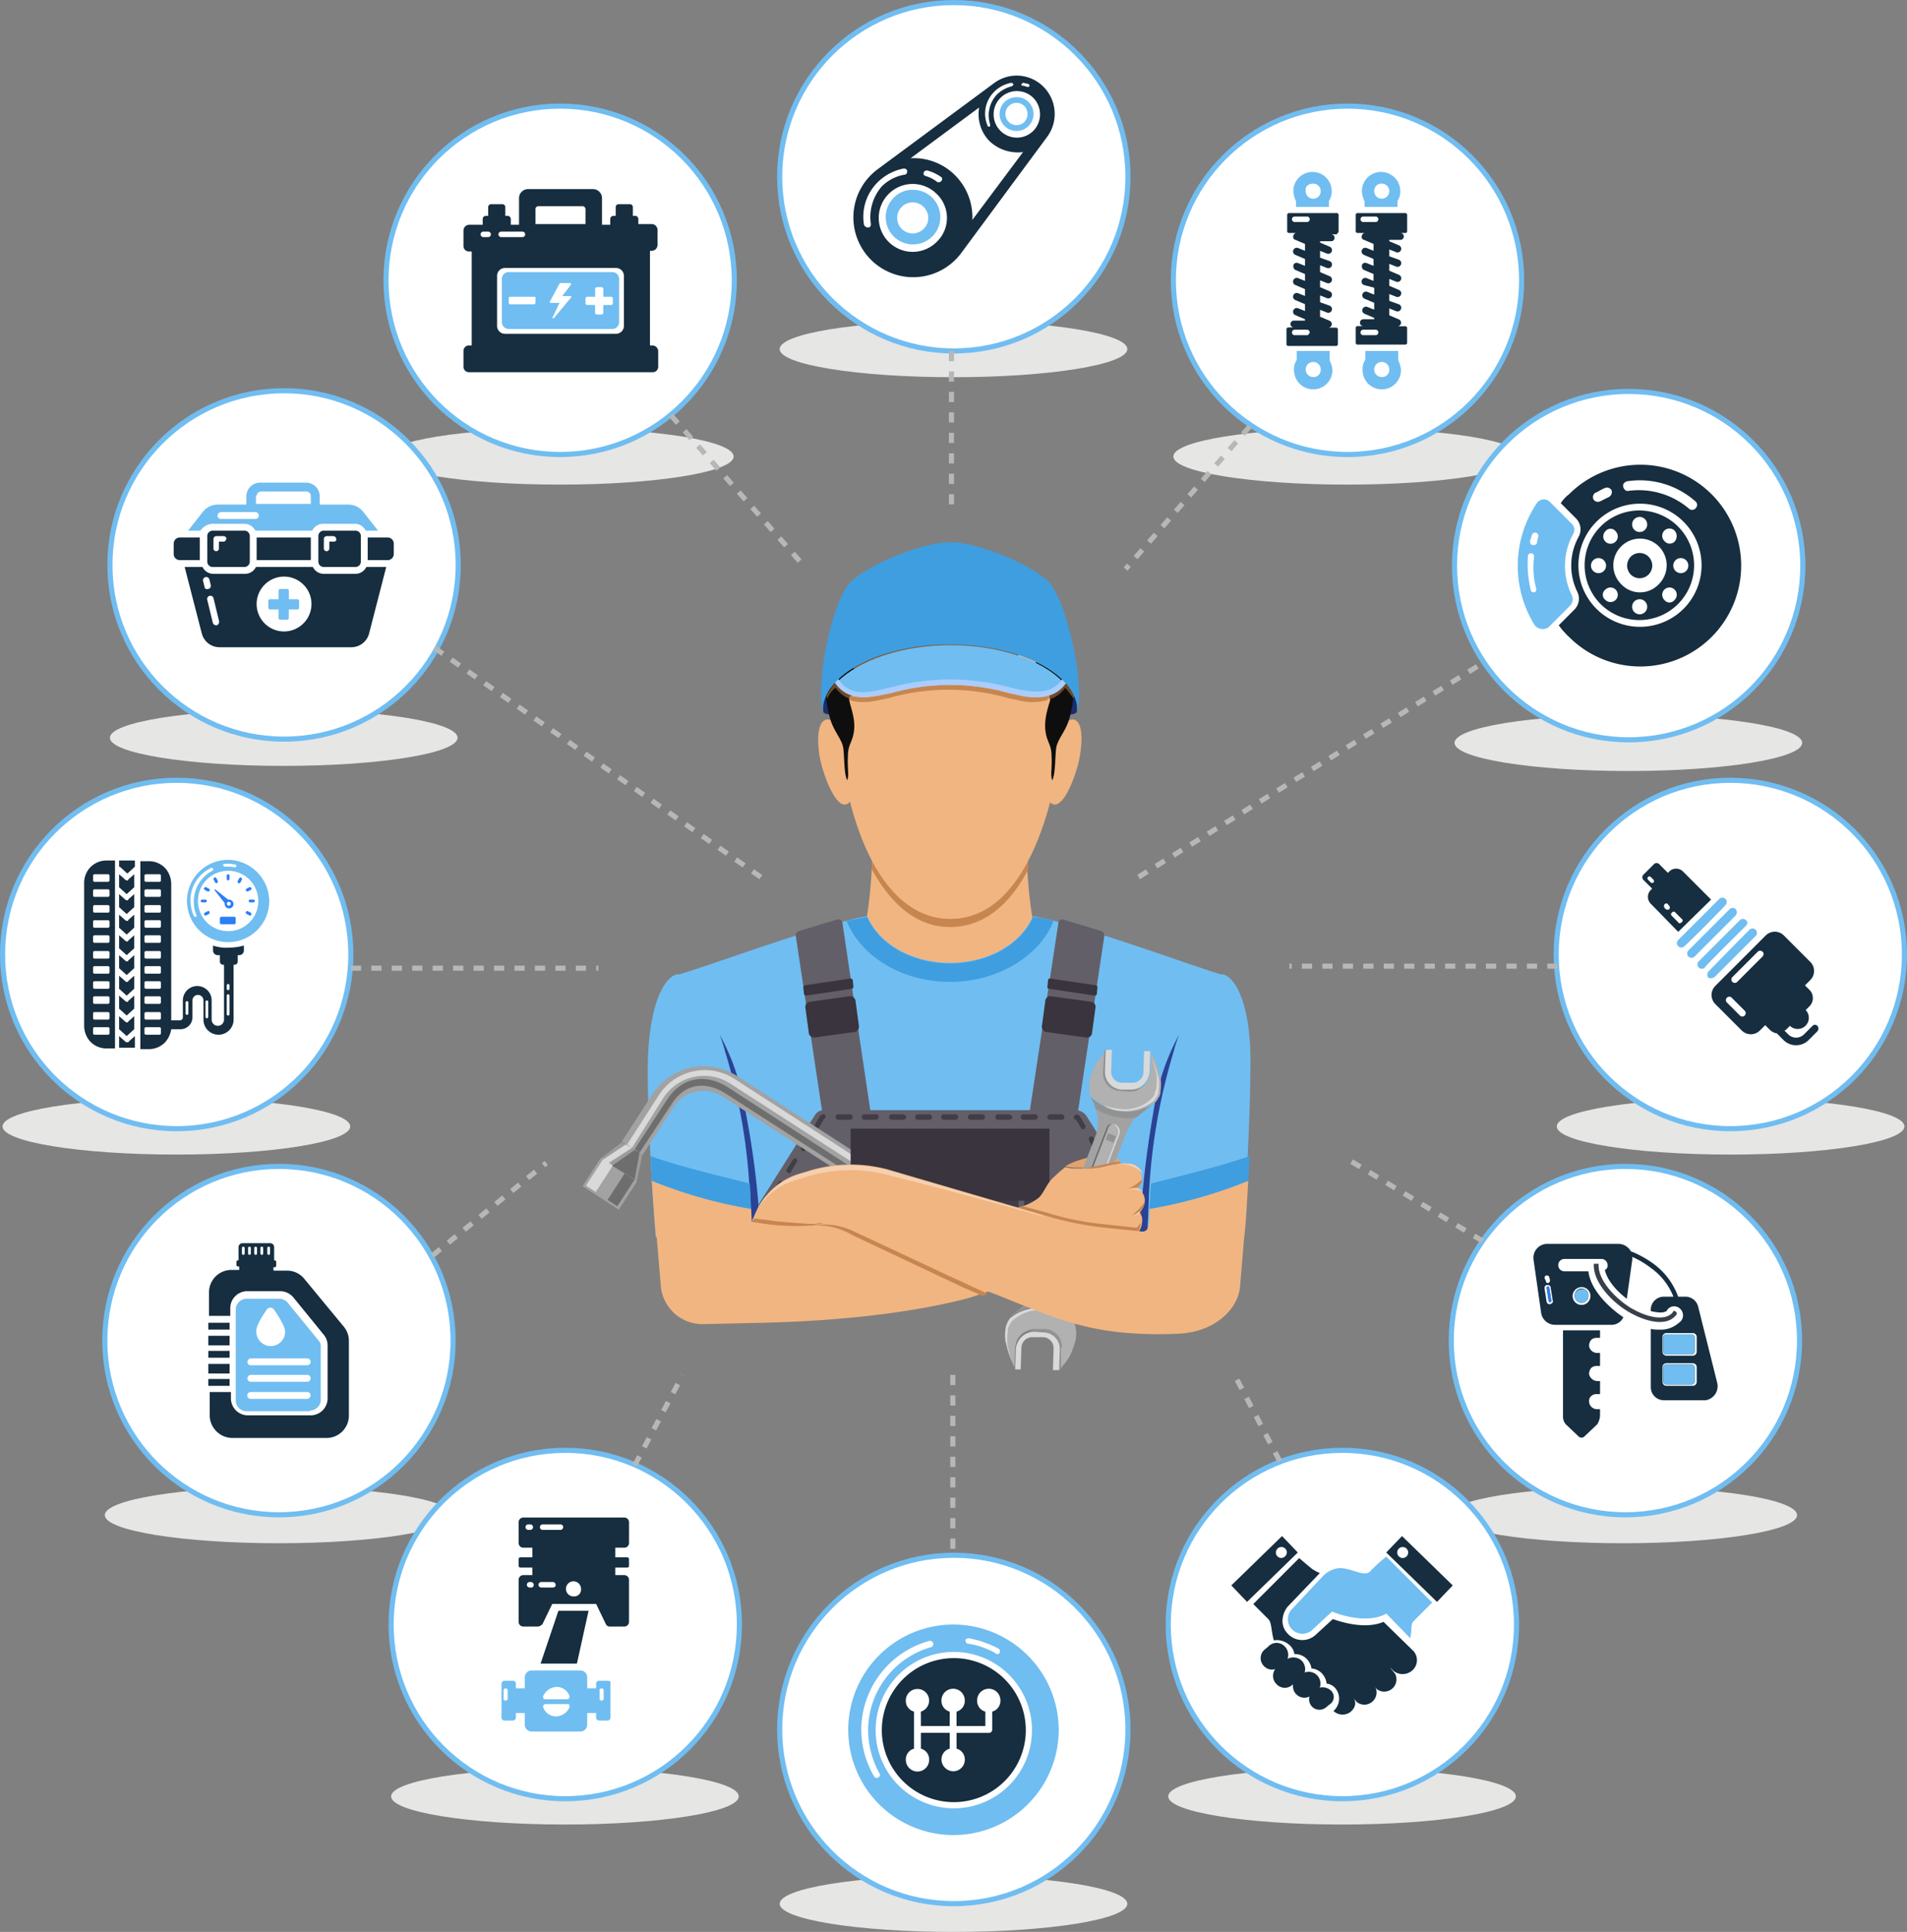 <svg xmlns="http://www.w3.org/2000/svg" width="373" height="377.759" viewBox="0 0 373 377.759">
  <rect x="0" y="0" width="373" height="377.759" fill="#808080" stroke="none"/>
  <g id="Group_9210" data-name="Group 9210" transform="translate(-20.5 -277.241)">
    <ellipse id="Ellipse_266" data-name="Ellipse 266" cx="34" cy="5.5" rx="34" ry="5.5" transform="translate(173 644)" fill="#e6e6e5"/>
    <ellipse id="Ellipse_267" data-name="Ellipse 267" cx="34" cy="5.5" rx="34" ry="5.5" transform="translate(249 623)" fill="#e6e6e5"/>
    <ellipse id="Ellipse_268" data-name="Ellipse 268" cx="34" cy="5.5" rx="34" ry="5.5" transform="translate(304 568)" fill="#e6e6e5"/>
    <ellipse id="Ellipse_269" data-name="Ellipse 269" cx="34" cy="5.5" rx="34" ry="5.5" transform="translate(325 492)" fill="#e6e6e5"/>
    <ellipse id="Ellipse_270" data-name="Ellipse 270" cx="34" cy="5.5" rx="34" ry="5.5" transform="translate(305 417)" fill="#e6e6e5"/>
    <ellipse id="Ellipse_271" data-name="Ellipse 271" cx="34" cy="5.5" rx="34" ry="5.5" transform="translate(250 361)" fill="#e6e6e5"/>
    <ellipse id="Ellipse_272" data-name="Ellipse 272" cx="34" cy="5.5" rx="34" ry="5.5" transform="translate(173 340)" fill="#e6e6e5"/>
    <ellipse id="Ellipse_273" data-name="Ellipse 273" cx="34" cy="5.5" rx="34" ry="5.5" transform="translate(96 361)" fill="#e6e6e5"/>
    <ellipse id="Ellipse_274" data-name="Ellipse 274" cx="34" cy="5.5" rx="34" ry="5.5" transform="translate(42 416)" fill="#e6e6e5"/>
    <ellipse id="Ellipse_275" data-name="Ellipse 275" cx="34" cy="5.5" rx="34" ry="5.5" transform="translate(21 492)" fill="#e6e6e5"/>
    <ellipse id="Ellipse_276" data-name="Ellipse 276" cx="34" cy="5.5" rx="34" ry="5.5" transform="translate(41 568)" fill="#e6e6e5"/>
    <ellipse id="Ellipse_277" data-name="Ellipse 277" cx="34" cy="5.5" rx="34" ry="5.5" transform="translate(97 623)" fill="#e6e6e5"/>
    <g id="Group_9140" data-name="Group 9140" transform="translate(96 297.99)">
      <circle id="Ellipse_253" data-name="Ellipse 253" cx="34.062" cy="34.062" r="34.062" fill="#fff" stroke="#70bdf1" stroke-miterlimit="10" stroke-width="1"/>
      <g id="Group_9139" data-name="Group 9139" transform="translate(15.154 16.226)">
        <path id="Path_10759" data-name="Path 10759" d="M105.79,61.83H85.541A1.344,1.344,0,0,1,84.2,60.489V52.041A1.344,1.344,0,0,1,85.541,50.7H105.79a1.344,1.344,0,0,1,1.341,1.341v8.448A1.344,1.344,0,0,1,105.79,61.83Z" transform="translate(-76.69 -34.474)" fill="#70bdf1"/>
        <g id="Group_9134" data-name="Group 9134" transform="translate(16.897 18.372)">
          <path id="Path_10760" data-name="Path 10760" d="M95.089,52.3H93.346c-.134,0-.134,0-.268.134L91.2,55.921c0,.134,0,.268.134.268h1.743l-1.341,2.816c-.134.134.134.268.268.134l3.353-4.023c.134-.134,0-.268-.134-.268H93.614l1.743-2.28A.263.263,0,0,0,95.089,52.3Z" transform="translate(-91.2 -52.3)" fill="#fff"/>
        </g>
        <g id="Group_9135" data-name="Group 9135" transform="translate(8.851 21.054)">
          <path id="Path_10761" data-name="Path 10761" d="M90.162,54.3H85.468a.288.288,0,0,0-.268.268v.939a.288.288,0,0,0,.268.268h4.694a.288.288,0,0,0,.268-.268v-.939C90.564,54.434,90.43,54.3,90.162,54.3Z" transform="translate(-85.2 -54.3)" fill="#fff"/>
        </g>
        <g id="Group_9136" data-name="Group 9136" transform="translate(23.87 19.177)">
          <path id="Path_10762" data-name="Path 10762" d="M101.362,54.777H99.887V53.3a.356.356,0,0,0-.4-.4h-.8a.356.356,0,0,0-.4.4v1.475H96.8a.356.356,0,0,0-.4.4v.8a.356.356,0,0,0,.4.4h1.475v1.475a.356.356,0,0,0,.4.4h.8a.356.356,0,0,0,.4-.4V56.387h1.475a.356.356,0,0,0,.4-.4v-.8A.356.356,0,0,0,101.362,54.777Z" transform="translate(-96.4 -52.9)" fill="#fff"/>
        </g>
        <path id="Path_10763" data-name="Path 10763" d="M115.478,50.669a1.154,1.154,0,0,0,1.073-1.073V46.512a1.154,1.154,0,0,0-1.073-1.073H112.8V44.5a.633.633,0,0,0-.671-.671h-.4V42.087a.577.577,0,0,0-.536-.536h-2.28a.577.577,0,0,0-.536.536V43.83h-.4a.633.633,0,0,0-.671.671v1.073h-1.609v-5.23a1.775,1.775,0,0,0-1.743-1.743H91.206a1.775,1.775,0,0,0-1.743,1.743v5.23H87.853V44.5a.633.633,0,0,0-.671-.671h-.4V42.087a.577.577,0,0,0-.536-.536h-2.28a.577.577,0,0,0-.536.536V43.83h-.4a.633.633,0,0,0-.671.671v1.073H79.673A1.154,1.154,0,0,0,78.6,46.646V49.73A1.058,1.058,0,0,0,79.673,50.8h.536V69.175h-.536A1.058,1.058,0,0,0,78.6,70.248v3.084a1.058,1.058,0,0,0,1.073,1.073h35.939a1.058,1.058,0,0,0,1.073-1.073V70.248a1.154,1.154,0,0,0-1.073-1.073h-.536V50.669Zm-22.8-8.18a.577.577,0,0,1,.536-.536h8.717a.577.577,0,0,1,.536.536v2.95H92.681Zm-6.705,4.425h4.157a.536.536,0,1,1,0,1.073H85.976a.536.536,0,0,1,0-1.073Zm-2.548,1.073h-.939a.536.536,0,1,1,0-1.073h.939a.536.536,0,1,1,0,1.073Zm26.552,17.3a1.549,1.549,0,0,1-1.609,1.609H86.78a1.549,1.549,0,0,1-1.609-1.609V55.631a1.549,1.549,0,0,1,1.609-1.609h21.59a1.549,1.549,0,0,1,1.609,1.609v9.655Z" transform="translate(-78.6 -38.6)" fill="#162e3f"/>
      </g>
    </g>
    <g id="Group_9145" data-name="Group 9145" transform="translate(250 297.99)">
      <circle id="Ellipse_254" data-name="Ellipse 254" cx="34.062" cy="34.062" r="34.062" fill="#fff" stroke="#70bdf1" stroke-miterlimit="10" stroke-width="1"/>
      <g id="Group_9144" data-name="Group 9144" transform="translate(22.127 12.874)">
        <g id="Group_9142" data-name="Group 9142" transform="translate(13.544)">
          <g id="Group_9141" data-name="Group 9141">
            <path id="Path_10764" data-name="Path 10764" d="M216.139,62.2h-6.3v1.743a3.232,3.232,0,0,0-.536,2.012,3.755,3.755,0,1,0,7.51,0,4.365,4.365,0,0,0-.536-1.877V62.2Zm-3.084,5.1a1.475,1.475,0,1,1,1.475-1.475A1.407,1.407,0,0,1,213.055,67.3Z" transform="translate(-207.959 -27.199)" fill="#70bdf1"/>
            <path id="Path_10765" data-name="Path 10765" d="M209.871,42.939h6.3V41.732a3.079,3.079,0,0,0,.536-1.877,3.755,3.755,0,0,0-7.51,0,5.619,5.619,0,0,0,.536,2.012v1.073Zm3.218-4.559a1.475,1.475,0,1,1-1.475,1.475A1.407,1.407,0,0,1,213.089,38.38Z" transform="translate(-207.993 -36.1)" fill="#70bdf1"/>
            <path id="Path_10766" data-name="Path 10766" d="M218.358,45.587V42.5a.356.356,0,0,0-.4-.4H208.7a.356.356,0,0,0-.4.4v3.084a.356.356,0,0,0,.4.4h1.341c-.671.134-.8,1.207-.134,1.341h0l1.877.8v1.341l-1.341-.536a.722.722,0,0,0-.536,1.341l1.877.8v1.341l-1.341-.536a.693.693,0,0,0-.939.4v.268a.737.737,0,0,0,.4.671l1.877.8v1.341l-1.341-.536a.722.722,0,1,0-.536,1.341l2.012.536v1.341l-1.341-.536a.722.722,0,0,0-.536,1.341l1.877.8v1.341l-1.341-.536a.722.722,0,0,0-.536,1.341l1.877.8v.268h-2.146a.671.671,0,0,0,0,1.341H208.7a.356.356,0,0,0-.4.4v2.816a.356.356,0,0,0,.4.4h9.253a.356.356,0,0,0,.4-.4V64.629a.356.356,0,0,0-.4-.4H216.48a.7.7,0,0,0,.268-1.341h0l-1.877-.8V60.74l1.341.536a.722.722,0,1,0,.536-1.341l-1.877-.671V57.924l1.341.536a.722.722,0,1,0,.536-1.341l-1.877-.8V54.974l1.341.536a.722.722,0,1,0,.536-1.341l-1.877-.8V52.024l1.341.536a.722.722,0,1,0,.536-1.341l-1.877-.671V49.207l1.341.536a.722.722,0,1,0,.536-1.341l-1.877-.8V47.33h2.146a.671.671,0,1,0,0-1.341h1.073C218.224,45.989,218.358,45.855,218.358,45.587Zm-8.583-1.743a.536.536,0,0,1,0-1.073h2.414a.536.536,0,0,1,0,1.073Zm2.414,22.127h-2.414a.536.536,0,0,1,0-1.073h2.414a.536.536,0,0,1,0,1.073Z" transform="translate(-208.3 -34.054)" fill="#162e3f"/>
          </g>
        </g>
        <g id="Group_9143" data-name="Group 9143">
          <path id="Path_10767" data-name="Path 10767" d="M206.139,62.2h-6.3v1.743a3.232,3.232,0,0,0-.536,2.012,3.755,3.755,0,0,0,7.51,0,4.366,4.366,0,0,0-.536-1.877V62.2Zm-3.084,5.1a1.475,1.475,0,1,1,1.475-1.475A1.407,1.407,0,0,1,203.055,67.3Z" transform="translate(-197.825 -27.199)" fill="#70bdf1"/>
          <path id="Path_10768" data-name="Path 10768" d="M199.871,42.939h6.3V41.732a3.079,3.079,0,0,0,.536-1.877,3.755,3.755,0,0,0-7.51,0,5.62,5.62,0,0,0,.536,2.012v1.073Zm3.218-4.559a1.475,1.475,0,1,1-1.475,1.475C201.48,38.916,202.15,38.38,203.089,38.38Z" transform="translate(-197.859 -36.1)" fill="#70bdf1"/>
          <path id="Path_10769" data-name="Path 10769" d="M208.392,45.587V42.5a.356.356,0,0,0-.4-.4h-9.253a.356.356,0,0,0-.4.4v3.084a.356.356,0,0,0,.4.4h1.341c-.671.134-.8,1.207-.134,1.341h0l1.877.8v1.341l-1.341-.536a.722.722,0,0,0-.536,1.341l1.877.8v1.341l-1.341-.536a.693.693,0,0,0-.939.4v.268a.737.737,0,0,0,.4.671l1.877.8v1.341l-1.341-.536a.722.722,0,0,0-.536,1.341l1.877.8v1.341l-1.341-.536a.722.722,0,0,0-.536,1.341l1.877.8v1.341l-1.341-.536a.722.722,0,0,0-.536,1.341l1.877.8v.268h-2.146a.671.671,0,1,0,0,1.341H198.6a.356.356,0,0,0-.4.4v2.816a.356.356,0,0,0,.4.4h9.253a.356.356,0,0,0,.4-.4V64.9a.356.356,0,0,0-.4-.4H206.38a.7.7,0,0,0,.268-1.341h0l-1.877-.8V61.008l1.341.536a.722.722,0,1,0,.536-1.341l-1.877-.671V58.192l1.341.536a.722.722,0,1,0,.536-1.341l-1.877-.8V55.242l1.341.536a.722.722,0,1,0,.536-1.341l-1.877-.8V52.292l1.341.536a.722.722,0,1,0,.536-1.341l-1.877-.671V49.476l1.341.536a.722.722,0,1,0,.536-1.341l-1.877-.8V47.6h2.146a.671.671,0,1,0,0-1.341h1.073C208.258,45.989,208.392,45.855,208.392,45.587Zm-8.583-1.743a.536.536,0,0,1,0-1.073h2.414a.536.536,0,0,1,0,1.073Zm2.414,22.127h-2.414a.536.536,0,0,1,0-1.073h2.414a.577.577,0,0,1,.536.536C202.625,65.7,202.491,65.97,202.223,65.97Z" transform="translate(-198.2 -34.054)" fill="#162e3f"/>
        </g>
      </g>
    </g>
    <g id="Group_9148" data-name="Group 9148" transform="translate(305 353.777)">
      <circle id="Ellipse_255" data-name="Ellipse 255" cx="34.062" cy="34.062" r="34.062" fill="#fff" stroke="#70bdf1" stroke-miterlimit="10" stroke-width="1"/>
      <g id="Group_9147" data-name="Group 9147" transform="translate(12.368 14.382)">
        <g id="Group_9146" data-name="Group 9146" transform="translate(8.015)">
          <path id="Path_10770" data-name="Path 10770" d="M244.993,88.593a10.715,10.715,0,1,1,0,15.154A10.765,10.765,0,0,1,244.993,88.593Zm-.4,6.169a1.475,1.475,0,1,0,1.475,1.475A1.488,1.488,0,0,0,244.591,94.762Zm1.341-5.23a1.422,1.422,0,1,0,2.012,0A1.257,1.257,0,0,0,245.932,89.532Zm6.705-2.816a1.475,1.475,0,1,0,1.475,1.475A1.488,1.488,0,0,0,252.637,86.715Zm6.839,4.828a1.629,1.629,0,0,0,0-2.146,1.422,1.422,0,0,0-2.012,2.012A1.334,1.334,0,0,0,259.476,91.543Zm1.207,6.169a1.475,1.475,0,1,0-1.475-1.475A1.488,1.488,0,0,0,260.683,97.712Zm-1.207,5.23a1.422,1.422,0,1,0-2.012,0A1.251,1.251,0,0,0,259.476,102.942Zm-3.084-3.084a5.215,5.215,0,1,0-7.376,0A5.03,5.03,0,0,0,256.392,99.857Zm-3.755,5.9a1.475,1.475,0,1,0-1.475-1.475A1.488,1.488,0,0,0,252.637,105.758Zm-6.705-2.816a1.422,1.422,0,1,0,0-2.012A1.257,1.257,0,0,0,245.932,102.942Z" transform="translate(-236.813 -76.557)" fill="#162e3f"/>
          <path id="Path_10771" data-name="Path 10771" d="M238.1,110.171l3.084-3.084a3.049,3.049,0,0,0,.536-3.487,11.667,11.667,0,0,1,.268-10.728,3.044,3.044,0,0,0-.536-3.621L238.5,86.3a6.564,6.564,0,0,1,1.609-1.743,19.724,19.724,0,1,1,0,27.893A15.328,15.328,0,0,1,238.1,110.171Zm8.985-26.82c-.671.268-1.207.671-1.877.939a1.008,1.008,0,0,0-.268,1.341,1.04,1.04,0,0,0,1.341.268l1.609-.8a1.1,1.1,0,0,0,.536-1.341A1.042,1.042,0,0,0,247.085,83.351Zm16.495,4.023a.905.905,0,0,0,1.341-.134.9.9,0,0,0-.134-1.341A16.432,16.432,0,0,0,251.51,82.01c-.536.134-.939.536-.8,1.073s.536.939,1.073.8A15.152,15.152,0,0,1,263.579,87.374Zm-1.073,19.579a12.043,12.043,0,1,0-17.031,0A12.06,12.06,0,0,0,262.507,106.953Z" transform="translate(-238.1 -78.825)" fill="#162e3f"/>
          <path id="Path_10772" data-name="Path 10772" d="M248.779,92.379a2.465,2.465,0,1,1,0,3.487A2.51,2.51,0,0,1,248.779,92.379Z" transform="translate(-234.698 -74.443)" fill="#162e3f"/>
        </g>
        <path id="Path_10773" data-name="Path 10773" d="M235.445,108.459a22,22,0,0,1,.4-23.87,1.658,1.658,0,0,1,2.548-.268l4.291,4.291a1.625,1.625,0,0,1,.268,2.012,12.939,12.939,0,0,0-.268,11.935,1.836,1.836,0,0,1-.268,2.012l-4.291,4.291A2.025,2.025,0,0,1,235.445,108.459Zm-.4-15.69a1.209,1.209,0,0,0,.671-.134c.134-.134.134-.134.134-.268.134-.4.134-.8.268-1.207a.636.636,0,0,0-1.207-.4l-.4,1.207C234.506,92.367,234.64,92.769,235.042,92.769Zm.268,9.253a.468.468,0,0,0,.268-.134.59.59,0,0,0,.134-.671,15.846,15.846,0,0,1-.4-6.169.607.607,0,1,0-1.207-.134,21.805,21.805,0,0,0,.536,6.571C234.64,101.888,235.042,102.022,235.311,102.022Z" transform="translate(-232.123 -77.112)" fill="#70bdf1"/>
      </g>
    </g>
    <g id="Group_9152" data-name="Group 9152" transform="translate(324.876 429.813)">
      <circle id="Ellipse_256" data-name="Ellipse 256" cx="34.062" cy="34.062" r="34.062" fill="#fff" stroke="#70bdf1" stroke-miterlimit="10" stroke-width="1"/>
      <g id="Group_9151" data-name="Group 9151" transform="translate(16.863 16.193)">
        <g id="Group_9150" data-name="Group 9150" transform="translate(6.806 6.806)">
          <g id="Group_9149" data-name="Group 9149">
            <path id="Path_10774" data-name="Path 10774" d="M268,146.337a1.017,1.017,0,0,0,.268-.536.7.7,0,0,0-.268-.536.846.846,0,0,0-1.207,0l-8.046,8.046h0a.853.853,0,0,0,1.207,1.207c-.134-.134,6.437-6.571,8.046-8.18Z" transform="translate(-254.527 -140.906)" fill="#70bdf1"/>
            <path id="Path_10775" data-name="Path 10775" d="M266.5,144.871h0a1.006,1.006,0,0,0,0-1.207.846.846,0,0,0-1.207,0l-8.046,8.046a.853.853,0,0,0,1.207,1.207Z" transform="translate(-255.038 -141.452)" fill="#70bdf1"/>
            <path id="Path_10776" data-name="Path 10776" d="M261.358,155.9l8.046-8.046a.853.853,0,1,0-1.207-1.207c-1.073,1.073-2.816,2.816-8.046,8.18a1,1,0,0,0,0,1.207A1.335,1.335,0,0,0,261.358,155.9Z" transform="translate(-254.05 -140.415)" fill="#70bdf1"/>
            <path id="Path_10777" data-name="Path 10777" d="M265,143.358h0a.853.853,0,0,0-1.207-1.207l-8.046,8.046h0a.853.853,0,0,0,1.207,1.207C256.958,151.538,264.468,144.029,265,143.358Z" transform="translate(-255.55 -141.95)" fill="#70bdf1"/>
          </g>
        </g>
        <path id="Path_10778" data-name="Path 10778" d="M263.919,144.016l-5.5-5.5a1.9,1.9,0,0,0-2.682,0l-.268.268-1.609-1.609a.752.752,0,0,0-1.207,0l-1.877,1.877a.752.752,0,0,0,0,1.207l1.609,1.609-.268.268a1.9,1.9,0,0,0,0,2.682l5.364,5.5Zm-11.265-3.353a.408.408,0,0,1-.536,0l-.536-.536a.379.379,0,0,1,.536-.536l.536.536C252.788,140.4,252.788,140.529,252.654,140.663Zm3.084,5.23a.609.609,0,0,1-.671,0l-.268-.268a.609.609,0,0,1,0-.671c.268-.268.536-.268.671,0l.268.268A.609.609,0,0,1,255.738,145.893Zm.536,1.341c-.268-.268-.268-.536,0-.671a.38.38,0,0,1,.671,0l1.207,1.207a.38.38,0,0,1,0,.671c-.268.268-.536.268-.671,0Z" transform="translate(-250.475 -136.875)" fill="#162e3f"/>
        <path id="Path_10779" data-name="Path 10779" d="M281.26,165.281a.648.648,0,0,0-.939,0l-1.609,1.609a2.191,2.191,0,0,1-3.218,0l-.671-.671c.134,0,.134-.134.268-.134l.8-.8a2.181,2.181,0,0,0,3.084-3.084l.8-.8a2.271,2.271,0,0,0,0-3.084l-.939-.939,1.073-1.073a2.51,2.51,0,0,0,0-3.487l-5.23-5.23a2.51,2.51,0,0,0-3.487,0l-9.924,9.924a2.51,2.51,0,0,0,0,3.487l5.23,5.23a2.51,2.51,0,0,0,3.487,0l1.073-1.073.939.939a2.555,2.555,0,0,0,1.341.671l1.207,1.207a3.486,3.486,0,0,0,5.1,0l1.609-1.609A.811.811,0,0,0,281.26,165.281Zm-14.215-2.012a.648.648,0,0,1-.939,0l-2.548-2.548a.664.664,0,0,1,.939-.939l2.548,2.548A.648.648,0,0,1,267.045,163.269Zm3.487-11.533L265.57,156.7a.664.664,0,0,1-.939-.939l4.962-4.962a.648.648,0,0,1,.939,0C270.8,150.932,270.8,151.468,270.532,151.736Z" transform="translate(-247.031 -133.465)" fill="#162e3f"/>
      </g>
    </g>
    <g id="Group_9166" data-name="Group 9166" transform="translate(304.358 505.312)">
      <circle id="Ellipse_257" data-name="Ellipse 257" cx="34.062" cy="34.062" r="34.062" fill="#fff" stroke="#70bdf1" stroke-miterlimit="10" stroke-width="1"/>
      <g id="Group_9165" data-name="Group 9165" transform="translate(16.058 15.154)">
        <path id="Path_10780" data-name="Path 10780" d="M238.9,221.763a2.341,2.341,0,0,0,.536,1.609l2.548,2.414a.816.816,0,0,0,1.073,0l2.548-2.414a3.812,3.812,0,0,0,.536-1.609v-1.341h-.536A1.549,1.549,0,0,1,244,218.813a1.217,1.217,0,0,1,.4-.939,1.523,1.523,0,0,1,1.073-.4h.671v-2.548h-.536A1.725,1.725,0,0,1,244,213.583a1.872,1.872,0,0,1,.4-1.207,1.523,1.523,0,0,1,1.073-.4h.671v-2.548h-.536A1.593,1.593,0,0,1,244,208.084a1.872,1.872,0,0,1,.4-1.207,1.523,1.523,0,0,1,1.073-.4h.671V205H238.9v16.763Z" transform="translate(-233.099 -188.103)" fill="#162e3f"/>
        <path id="Path_10781" data-name="Path 10781" d="M259.669,206.136v2.816a.577.577,0,0,1-.536.536h-5.1a.577.577,0,0,1-.536-.536v-2.816a.577.577,0,0,1,.536-.536h5.1A.577.577,0,0,1,259.669,206.136Z" transform="translate(-228.12 -187.898)" fill="#162e3f"/>
        <path id="Path_10782" data-name="Path 10782" d="M265.586,216h-5.1a.577.577,0,0,0-.536.536v2.816a.577.577,0,0,0,.536.536h5.1a.577.577,0,0,0,.536-.536v-2.816A.577.577,0,0,0,265.586,216Zm0,0h-5.1a.577.577,0,0,0-.536.536v2.816a.577.577,0,0,0,.536.536h5.1a.577.577,0,0,0,.536-.536v-2.816A.577.577,0,0,0,265.586,216ZM244,201.117a1.341,1.341,0,1,0,1.341,1.341A1.344,1.344,0,0,0,244,201.117ZM265.586,216h-5.1a.577.577,0,0,0-.536.536v2.816a.577.577,0,0,0,.536.536h5.1a.577.577,0,0,0,.536-.536v-2.816A.577.577,0,0,0,265.586,216Zm0,0h-5.1a.577.577,0,0,0-.536.536v2.816a.577.577,0,0,0,.536.536h5.1a.577.577,0,0,0,.536-.536v-2.816A.577.577,0,0,0,265.586,216ZM244,201.117a1.341,1.341,0,1,0,1.341,1.341A1.344,1.344,0,0,0,244,201.117Zm-5.9,2.414-.4-2.548a.288.288,0,0,0-.268-.268h0a.288.288,0,0,0-.268.268l.4,2.548a.288.288,0,0,0,.268.268v0A.288.288,0,0,0,238.1,203.53Zm5.9-2.414a1.341,1.341,0,1,0,1.341,1.341A1.344,1.344,0,0,0,244,201.117ZM265.586,216h-5.1a.577.577,0,0,0-.536.536v2.816a.577.577,0,0,0,.536.536h5.1a.577.577,0,0,0,.536-.536v-2.816A.577.577,0,0,0,265.586,216Zm0,0h-5.1a.577.577,0,0,0-.536.536v2.816a.577.577,0,0,0,.536.536h5.1a.577.577,0,0,0,.536-.536v-2.816A.577.577,0,0,0,265.586,216ZM244,201.117a1.341,1.341,0,1,0,1.341,1.341A1.344,1.344,0,0,0,244,201.117Zm-5.9,2.414-.4-2.548a.288.288,0,0,0-.268-.268h0a.288.288,0,0,0-.268.268l.4,2.548a.288.288,0,0,0,.268.268v0A.288.288,0,0,0,238.1,203.53Zm32.453,16.092L266.793,204.6a2.576,2.576,0,0,0-2.414-1.877H262.9a13.817,13.817,0,0,0-4.828-6.437,20.406,20.406,0,0,0-4.023-2.28c-.134,0-.268-.134-.4-.134,0,.134,0,.134.134.268a2.813,2.813,0,0,0-2.548-1.743H237.291a2.716,2.716,0,0,0-2.682,3.084l1.475,10.326a2.744,2.744,0,0,0,2.682,2.414h11a2.533,2.533,0,0,0,2.414-1.475c-2.816-1.877-6.437-5.364-6.839-8.985h-4.694a1.207,1.207,0,1,1,0-2.414h7.242a1.2,1.2,0,0,1,1.207,1.207.9.9,0,0,1-.536.939c.4,1.877,2.146,4.023,4.291,5.632l1.073-7.644v-.536a17.1,17.1,0,0,1,3.621,2.146,12.581,12.581,0,0,1,4.425,5.632h-1.877a2.546,2.546,0,0,0-2.548,2.548v.268a9.228,9.228,0,0,0,1.743.268,2.418,2.418,0,0,0,1.341-.268,1.649,1.649,0,0,1,1.475-.939,1.775,1.775,0,0,1,1.743,1.743,1.682,1.682,0,0,1-.8,1.475,5.29,5.29,0,0,1-3.889,1.341,6.529,6.529,0,0,1-1.609-.134v11.4a2.546,2.546,0,0,0,2.548,2.548h8.18A2.778,2.778,0,0,0,270.548,219.623Zm-33.794-20.518c0-.268.134-.536.4-.536s.536.134.536.4l.134.536c0,.268-.134.536-.4.536h0a.356.356,0,0,1-.4-.4Zm1.073,5.1h0a.614.614,0,0,1-.671-.536l-.4-2.548c0-.4.134-.671.536-.671s.671.134.671.536l.4,2.548C238.5,203.8,238.229,204.067,237.827,204.2ZM244,200.848a1.743,1.743,0,1,1-1.743,1.743A1.775,1.775,0,0,1,244,200.848Zm22.529,18.506a.773.773,0,0,1-.8.8h-5.1a.773.773,0,0,1-.8-.8v-2.816a.773.773,0,0,1,.8-.8h5.1a.773.773,0,0,1,.8.8Zm0-5.9a.773.773,0,0,1-.8.8h-5.1a.773.773,0,0,1-.8-.8v-2.816a.773.773,0,0,1,.8-.8h5.1a.773.773,0,0,1,.8.8ZM265.586,216h-5.1a.577.577,0,0,0-.536.536v2.816a.577.577,0,0,0,.536.536h5.1a.577.577,0,0,0,.536-.536v-2.816A.577.577,0,0,0,265.586,216ZM244,203.933a1.341,1.341,0,1,0-1.341-1.341A1.344,1.344,0,0,0,244,203.933Zm-6.571-3.218h0a.288.288,0,0,0-.268.268l.4,2.548a.288.288,0,0,0,.268.268v0a.288.288,0,0,0,.268-.268l-.4-2.548A.288.288,0,0,0,237.425,200.714Zm.671,2.816-.4-2.548a.288.288,0,0,0-.268-.268h0a.288.288,0,0,0-.268.268l.4,2.548a.288.288,0,0,0,.268.268v0A.288.288,0,0,0,238.1,203.53Zm5.9-2.414a1.341,1.341,0,1,0,1.341,1.341A1.344,1.344,0,0,0,244,201.117ZM265.586,216h-5.1a.577.577,0,0,0-.536.536v2.816a.577.577,0,0,0,.536.536h5.1a.577.577,0,0,0,.536-.536v-2.816A.577.577,0,0,0,265.586,216Zm0,0h-5.1a.577.577,0,0,0-.536.536v2.816a.577.577,0,0,0,.536.536h5.1a.577.577,0,0,0,.536-.536v-2.816A.577.577,0,0,0,265.586,216ZM244,201.117a1.341,1.341,0,1,0,1.341,1.341A1.344,1.344,0,0,0,244,201.117Zm-5.9,2.414-.4-2.548a.288.288,0,0,0-.268-.268h0a.288.288,0,0,0-.268.268l.4,2.548a.288.288,0,0,0,.268.268v0A.288.288,0,0,0,238.1,203.53Zm5.9-2.414a1.341,1.341,0,1,0,1.341,1.341A1.344,1.344,0,0,0,244,201.117ZM265.586,216h-5.1a.577.577,0,0,0-.536.536v2.816a.577.577,0,0,0,.536.536h5.1a.577.577,0,0,0,.536-.536v-2.816A.577.577,0,0,0,265.586,216Zm0,0h-5.1a.577.577,0,0,0-.536.536v2.816a.577.577,0,0,0,.536.536h5.1a.577.577,0,0,0,.536-.536v-2.816A.577.577,0,0,0,265.586,216ZM244,201.117a1.341,1.341,0,1,0,1.341,1.341A1.344,1.344,0,0,0,244,201.117ZM265.586,216h-5.1a.577.577,0,0,0-.536.536v2.816a.577.577,0,0,0,.536.536h5.1a.577.577,0,0,0,.536-.536v-2.816A.577.577,0,0,0,265.586,216Zm0,0h-5.1a.577.577,0,0,0-.536.536v2.816a.577.577,0,0,0,.536.536h5.1a.577.577,0,0,0,.536-.536v-2.816A.577.577,0,0,0,265.586,216Z" transform="translate(-234.574 -192.4)" fill="#162e3f"/>
        <g id="Group_9155" data-name="Group 9155" transform="translate(2.582 8.314)">
          <g id="Group_9154" data-name="Group 9154">
            <g id="Group_9153" data-name="Group 9153">
              <path id="Path_10783" data-name="Path 10783" d="M237.171,201.684v0a.288.288,0,0,1-.268-.268l-.4-2.548a.288.288,0,0,1,.268-.268h0a.288.288,0,0,1,.268.268l.4,2.548A.288.288,0,0,1,237.171,201.684Z" transform="translate(-236.5 -198.6)" fill="#2a7ff6"/>
            </g>
          </g>
        </g>
        <g id="Group_9158" data-name="Group 9158" transform="translate(8.08 8.834)">
          <g id="Group_9157" data-name="Group 9157">
            <g id="Group_9156" data-name="Group 9156">
              <path id="Path_10784" data-name="Path 10784" d="M243.282,200.345A1.341,1.341,0,1,1,241.941,199C242.746,198.87,243.282,199.541,243.282,200.345Z" transform="translate(-240.6 -198.987)" fill="#70bdf1"/>
            </g>
          </g>
        </g>
        <g id="Group_9161" data-name="Group 9161" transform="translate(25.38 23.602)">
          <g id="Group_9160" data-name="Group 9160">
            <g id="Group_9159" data-name="Group 9159">
              <path id="Path_10785" data-name="Path 10785" d="M259.669,210.536v2.816a.577.577,0,0,1-.536.536h-5.1a.577.577,0,0,1-.536-.536v-2.816a.577.577,0,0,1,.536-.536h5.1A.577.577,0,0,1,259.669,210.536Z" transform="translate(-253.5 -210)" fill="#70bdf1"/>
            </g>
          </g>
        </g>
        <g id="Group_9164" data-name="Group 9164" transform="translate(25.38 17.702)">
          <g id="Group_9163" data-name="Group 9163">
            <g id="Group_9162" data-name="Group 9162">
              <path id="Path_10786" data-name="Path 10786" d="M259.669,206.136v2.816a.577.577,0,0,1-.536.536h-5.1a.577.577,0,0,1-.536-.536v-2.816a.577.577,0,0,1,.536-.536h5.1A.577.577,0,0,1,259.669,206.136Z" transform="translate(-253.5 -205.6)" fill="#70bdf1"/>
            </g>
          </g>
        </g>
        <path id="Path_10787" data-name="Path 10787" d="M243.4,195.3c-.268,3.621,3.755,7.778,7.242,9.655,2.682,1.475,6.571,2.682,8.583.671.268-.268.4-.4.4-.536h0c0-.4-.4-.671-.671-.536,0,.134-.134.134-.134.268-1.743,2.012-5.766.536-8.046-.8-2.95-1.743-6.705-5.5-6.437-8.717Z" transform="translate(-231.568 -191.411)" fill="#37404a"/>
      </g>
    </g>
    <g id="Group_9168" data-name="Group 9168" transform="translate(173 277.741)">
      <circle id="Ellipse_258" data-name="Ellipse 258" cx="34.062" cy="34.062" r="34.062" transform="translate(0)" fill="#fff" stroke="#70bdf1" stroke-miterlimit="10" stroke-width="1"/>
      <g id="Group_9167" data-name="Group 9167" transform="translate(14.452 14.282)">
        <path id="Path_10788" data-name="Path 10788" d="M145.064,38.7a5.075,5.075,0,0,0-3.755,1.609,5.342,5.342,0,1,0,3.755-1.609Zm2.146,7.644a3.034,3.034,0,1,1,0-4.291A3,3,0,0,1,147.21,46.344Z" transform="translate(-133.501 -16.372)" fill="#70bdf1"/>
        <path id="Path_10789" data-name="Path 10789" d="M159.77,25.2a3.442,3.442,0,0,0-2.414.939,3.319,3.319,0,1,0,4.694,0A3.141,3.141,0,0,0,159.77,25.2Zm1.475,4.828a2.181,2.181,0,1,1,0-3.084A2.272,2.272,0,0,1,161.245,30.028Z" transform="translate(-127.822 -20.976)" fill="#70bdf1"/>
        <path id="Path_10790" data-name="Path 10790" d="M172.254,24.263a7.391,7.391,0,0,0-9.789-.671L139.8,40.355a11.7,11.7,0,1,0,16.36,16.36l16.763-22.663A7.534,7.534,0,0,0,172.254,24.263Zm-4.291-.536c0-.134.268-.268.4-.268.268.134.671.134.939.268a.257.257,0,0,1,.134.4c0,.134-.134.134-.268.134h-.134c-.268-.134-.536-.134-.8-.268C167.963,24.129,167.829,23.86,167.963,23.726ZM162.6,25.2a6.244,6.244,0,0,1,3.353-1.743c.134,0,.268.134.4.268,0,.134-.134.268-.268.4a6.393,6.393,0,0,0-2.95,1.609,5.934,5.934,0,0,0-1.341,5.9c0,.134,0,.4-.134.4h-.134a.288.288,0,0,1-.268-.268A5.994,5.994,0,0,1,162.6,25.2ZM138.46,51.083c0,.4-.134.671-.536.671h-.134a.891.891,0,0,1-.671-.536A9.488,9.488,0,0,1,139.8,42.9a9.882,9.882,0,0,1,5.1-2.682c.268,0,.671.134.671.536,0,.268-.134.671-.536.671a8.3,8.3,0,0,0-4.425,2.28A9.172,9.172,0,0,0,138.46,51.083Zm12.874,3.487a6.638,6.638,0,1,1,0-9.387A6.481,6.481,0,0,1,151.334,54.57Zm-2.548-13.544a.651.651,0,0,1,.8-.4,8.894,8.894,0,0,1,2.548,1.207.505.505,0,0,1,.134.8.7.7,0,0,1-.536.268.493.493,0,0,1-.4-.134,6.453,6.453,0,0,0-2.146-1.073A.512.512,0,0,1,148.786,41.025Zm9.521,9.253a11.587,11.587,0,0,0-3.353-8.717,11.4,11.4,0,0,0-8.717-3.353l13.41-9.924a7.54,7.54,0,0,0,2.012,6.571A8.051,8.051,0,0,0,168.231,37Zm11.935-17.433a4.552,4.552,0,1,1,0-6.437A4.615,4.615,0,0,1,170.243,32.845Z" transform="translate(-135.077 -22.05)" fill="#162e3f"/>
      </g>
    </g>
    <g id="Group_9171" data-name="Group 9171" transform="translate(97 560.831)">
      <circle id="Ellipse_259" data-name="Ellipse 259" cx="34.062" cy="34.062" r="34.062" fill="#fff" stroke="#70bdf1" stroke-miterlimit="10" stroke-width="1"/>
      <g id="Group_9170" data-name="Group 9170" transform="translate(21.59 13.142)">
        <g id="Group_9169" data-name="Group 9169" transform="translate(7.644 18.238)">
          <path id="Path_10791" data-name="Path 10791" d="M98.987,245.9l-2.28,10.326H89.6L93.087,245.9Z" transform="translate(-89.6 -245.9)" fill="#162e3f"/>
        </g>
        <path id="Path_10792" data-name="Path 10792" d="M104.686,256.612h-1.743a.577.577,0,0,0-.536.536v.939h-1.743v-2.146a1.344,1.344,0,0,0-1.341-1.341H89.8a1.344,1.344,0,0,0-1.341,1.341v2.146H86.716v-.939a.577.577,0,0,0-.536-.536H84.436a.577.577,0,0,0-.536.536v6.705a.577.577,0,0,0,.536.536H86.18a.577.577,0,0,0,.536-.536v-.939h1.743v2.28a1.344,1.344,0,0,0,1.341,1.341h9.521a1.344,1.344,0,0,0,1.341-1.341v-2.28h1.743v.939a.577.577,0,0,0,.536.536h1.743a.577.577,0,0,0,.536-.536v-6.705C105.356,256.88,105.088,256.612,104.686,256.612ZM85.107,260.1a.4.4,0,0,1-.8,0v-1.609a.4.4,0,0,1,.8,0Zm12.069,1.743a2.971,2.971,0,0,1-2.548,1.743,2.622,2.622,0,0,1-2.548-1.743.469.469,0,0,1,.4-.671h4.291C97.042,261.037,97.31,261.439,97.176,261.842Zm-.4-1.609H92.483a.453.453,0,0,1-.4-.671,2.971,2.971,0,0,1,2.548-1.743,2.622,2.622,0,0,1,2.548,1.743A.512.512,0,0,1,96.774,260.232Zm7.107-.134a.4.4,0,0,1-.8,0v-1.609a.4.4,0,0,1,.8,0Z" transform="translate(-83.9 -224.695)" fill="#70bdf1"/>
        <path id="Path_10793" data-name="Path 10793" d="M107.052,238.2a.917.917,0,0,0,.939-.939v-4.023a.917.917,0,0,0-.939-.939H87.339a.917.917,0,0,0-.939.939v4.023a.917.917,0,0,0,.939.939h1.743v1.877H86.8a.356.356,0,0,0-.4.4v1.207a.356.356,0,0,0,.4.4h2.28v1.475H87.339a.917.917,0,0,0-.939.939v8.18a.917.917,0,0,0,.939.939h2.816a1.357,1.357,0,0,0,.939-.536l1.877-3.889h8.583l1.877,3.889a.834.834,0,0,0,.8.536h2.816a.917.917,0,0,0,.939-.939V244.5a.917.917,0,0,0-.939-.939h-1.743v-1.475h2.28a.356.356,0,0,0,.4-.4V240.48a.356.356,0,0,0-.4-.4h-2.28V238.2ZM88.68,234.714h-.4a.536.536,0,1,1,0-1.073h.4a.536.536,0,1,1,0,1.073Zm.268,11.265h-.4a.536.536,0,1,1,0-1.073h.268a.577.577,0,0,1,.536.536C89.35,245.71,89.216,245.978,88.948,245.978Zm4.157,0h-2.28a.536.536,0,1,1,0-1.073h2.28a.577.577,0,0,1,.536.536A.491.491,0,0,1,93.105,245.978Zm1.475-11.265H91.094a.536.536,0,1,1,0-1.073H94.58a.536.536,0,1,1,0,1.073Zm2.548,13.008a1.475,1.475,0,1,1,1.475-1.475A1.338,1.338,0,0,1,97.128,247.722Z" transform="translate(-83.047 -232.3)" fill="#162e3f"/>
      </g>
    </g>
    <g id="Group_9174" data-name="Group 9174" transform="translate(41 505.312)">
      <circle id="Ellipse_260" data-name="Ellipse 260" cx="34.062" cy="34.062" r="34.062" fill="#fff" stroke="#70bdf1" stroke-miterlimit="10" stroke-width="1"/>
      <g id="Group_9173" data-name="Group 9173" transform="translate(20.249 15.019)">
        <g id="Group_9172" data-name="Group 9172">
          <rect id="Rectangle_17447" data-name="Rectangle 17447" width="4.157" height="1.341" transform="translate(0 21.054)" fill="#162e3f"/>
          <rect id="Rectangle_17448" data-name="Rectangle 17448" width="4.157" height="1.341" transform="translate(0 15.556)" fill="#162e3f"/>
          <rect id="Rectangle_17449" data-name="Rectangle 17449" width="4.157" height="1.877" transform="translate(0 18.104)" fill="#162e3f"/>
          <rect id="Rectangle_17450" data-name="Rectangle 17450" width="4.157" height="1.877" transform="translate(0 23.602)" fill="#162e3f"/>
          <path id="Path_10794" data-name="Path 10794" d="M67.984,208.526l-7.644-9.253a4.325,4.325,0,0,0-3.487-1.609H54.306v-.671h.268a.288.288,0,0,0,.268-.268v-.8a.288.288,0,0,0-.268-.268H54.44V193.1a.773.773,0,0,0-.8-.8H48.271a.773.773,0,0,0-.8.8v2.548h-.134a.288.288,0,0,0-.268.268v.671a.288.288,0,0,0,.268.268H47.6v.671H46.125a4.379,4.379,0,0,0-4.425,4.425v4.559h4.157V205.04a3.32,3.32,0,0,1,3.353-3.353h6.3a3.376,3.376,0,0,1,2.682,1.207l5.9,7.242a3.288,3.288,0,0,1,.8,2.146v10.326a3.32,3.32,0,0,1-3.353,3.353h-12.2a3.32,3.32,0,0,1-3.353-3.353V221.4H41.834v4.559a4.465,4.465,0,0,0,4.425,4.425H64.632a4.379,4.379,0,0,0,4.425-4.425V211.343A4.328,4.328,0,0,0,67.984,208.526ZM53.1,193.239a.268.268,0,0,1,.536,0v1.073a.268.268,0,0,1-.536,0Zm-1.341,0a.268.268,0,1,1,.536,0v1.073a.268.268,0,0,1-.536,0Zm-1.207,0a.268.268,0,1,1,.536,0v1.073a.268.268,0,0,1-.536,0Zm-1.207,0a.268.268,0,1,1,.536,0v1.073a.268.268,0,0,1-.536,0Zm-1.207,0a.268.268,0,1,1,.536,0v1.073a.268.268,0,0,1-.536,0Z" transform="translate(-41.566 -192.3)" fill="#162e3f"/>
          <rect id="Rectangle_17451" data-name="Rectangle 17451" width="4.157" height="1.341" transform="translate(0 26.552)" fill="#162e3f"/>
        </g>
        <path id="Path_10795" data-name="Path 10795" d="M60.083,222.259a2.118,2.118,0,0,0,2.146-2.146V209.787a1.722,1.722,0,0,0-.536-1.341l-5.9-7.242a2.162,2.162,0,0,0-1.743-.8h-6.3a2.118,2.118,0,0,0-2.146,2.146v17.7a2.118,2.118,0,0,0,2.146,2.146H60.083Zm-8.448-19.713a.877.877,0,0,1,1.475,0c.8,1.207,2.146,3.218,2.146,4.291a2.816,2.816,0,1,1-5.632,0C49.489,205.764,50.83,203.753,51.635,202.546Zm-3.084,9.521h11a.671.671,0,1,1,0,1.341h-11a.633.633,0,0,1-.671-.671A.718.718,0,0,1,48.55,212.067Zm0,3.218h11a.671.671,0,1,1,0,1.341h-11a.633.633,0,0,1-.671-.671A.718.718,0,0,1,48.55,215.285Zm0,3.353h11a.633.633,0,0,1,.671.671.718.718,0,0,1-.671.671h-11a.671.671,0,1,1,0-1.341Z" transform="translate(-40.236 -189.538)" fill="#70bdf1"/>
      </g>
    </g>
    <g id="Group_9179" data-name="Group 9179" transform="translate(21 429.813)">
      <circle id="Ellipse_261" data-name="Ellipse 261" cx="34.062" cy="34.062" r="34.062" fill="#fff" stroke="#70bdf1" stroke-miterlimit="10" stroke-width="1"/>
      <g id="Group_9175" data-name="Group 9175" transform="translate(15.958 15.69)">
        <path id="Path_10796" data-name="Path 10796" d="M29.909,142.607a.493.493,0,0,1-.4-.134L28.3,141.4v2.548h0l1.475,1.341,1.475-1.341h0V141.4l-1.207,1.073C30.177,142.607,30.043,142.607,29.909,142.607Z" transform="translate(-21.461 -134.829)" fill="#162e3f"/>
        <path id="Path_10797" data-name="Path 10797" d="M29.909,139.707a.493.493,0,0,1-.4-.134L28.3,138.5v2.548h0l1.475,1.341,1.475-1.341h0V138.5l-1.207,1.073C30.177,139.707,30.043,139.707,29.909,139.707Z" transform="translate(-21.461 -135.818)" fill="#162e3f"/>
        <path id="Path_10798" data-name="Path 10798" d="M29.909,160.407a.493.493,0,0,1-.4-.134L28.3,159.2v2.548h0l1.475,1.341,1.475-1.341h0V159.2l-1.207,1.073C30.177,160.273,30.043,160.407,29.909,160.407Z" transform="translate(-21.461 -128.759)" fill="#162e3f"/>
        <path id="Path_10799" data-name="Path 10799" d="M29.909,145.607a.493.493,0,0,1-.4-.134L28.3,144.4v2.548h0l1.475,1.341,1.475-1.341h0V144.4l-1.207,1.073C30.177,145.607,30.043,145.607,29.909,145.607Z" transform="translate(-21.461 -133.806)" fill="#162e3f"/>
        <path id="Path_10800" data-name="Path 10800" d="M24.273,137.975a4.418,4.418,0,0,0-1.073,2.95v27.893a4.686,4.686,0,0,0,1.073,2.95,4.358,4.358,0,0,0,3.353,1.475h1.609V136.5H27.625A4.358,4.358,0,0,0,24.273,137.975Zm3.889,32.319a.288.288,0,0,1-.268.268H25.212a.288.288,0,0,1-.268-.268v-.939a.288.288,0,0,1,.268-.268h2.682a.288.288,0,0,1,.268.268Zm0-2.95a.288.288,0,0,1-.268.268H25.212a.288.288,0,0,1-.268-.268V166.4a.288.288,0,0,1,.268-.268h2.682a.288.288,0,0,1,.268.268Zm0-3.084a.288.288,0,0,1-.268.268H25.212a.288.288,0,0,1-.268-.268v-.939a.288.288,0,0,1,.268-.268h2.682a.288.288,0,0,1,.268.268Zm0-2.95a.288.288,0,0,1-.268.268H25.212a.288.288,0,0,1-.268-.268v-.939a.288.288,0,0,1,.268-.268h2.682a.288.288,0,0,1,.268.268Zm0-2.95a.288.288,0,0,1-.268.268H25.212a.288.288,0,0,1-.268-.268v-.939a.288.288,0,0,1,.268-.268h2.682a.288.288,0,0,1,.268.268Zm0-2.95a.288.288,0,0,1-.268.268H25.212a.288.288,0,0,1-.268-.268v-.939a.288.288,0,0,1,.268-.268h2.682a.288.288,0,0,1,.268.268Zm0-3.084a.288.288,0,0,1-.268.268H25.212a.288.288,0,0,1-.268-.268v-.939a.288.288,0,0,1,.268-.268h2.682a.288.288,0,0,1,.268.268Zm0-2.95a.288.288,0,0,1-.268.268H25.212a.288.288,0,0,1-.268-.268v-.939a.288.288,0,0,1,.268-.268h2.682a.288.288,0,0,1,.268.268Zm0-2.95a.288.288,0,0,1-.268.268H25.212a.288.288,0,0,1-.268-.268v-.939a.288.288,0,0,1,.268-.268h2.682a.288.288,0,0,1,.268.268Zm0-3.084a.288.288,0,0,1-.268.268H25.212a.288.288,0,0,1-.268-.268V142.4a.288.288,0,0,1,.268-.268h2.682a.288.288,0,0,1,.268.268Zm0-3.889v.939a.288.288,0,0,1-.268.268H25.212a.288.288,0,0,1-.268-.268v-.939a.288.288,0,0,1,.268-.268h2.682A.288.288,0,0,1,28.162,139.45Z" transform="translate(-23.2 -136.5)" fill="#162e3f"/>
        <path id="Path_10801" data-name="Path 10801" d="M29.909,157.407a.493.493,0,0,1-.4-.134L28.3,156.2v2.548h0l1.475,1.341,1.475-1.341h0V156.2l-1.207,1.073C30.177,157.407,30.043,157.407,29.909,157.407Z" transform="translate(-21.461 -129.782)" fill="#162e3f"/>
        <path id="Path_10802" data-name="Path 10802" d="M29.909,148.607a.493.493,0,0,1-.4-.134L28.3,147.4v2.548h0l1.475,1.341,1.475-1.341h0V147.4l-1.207,1.073C30.177,148.473,30.043,148.607,29.909,148.607Z" transform="translate(-21.461 -132.783)" fill="#162e3f"/>
        <path id="Path_10803" data-name="Path 10803" d="M28.434,137.707h0l1.475,1.341,1.475-1.341h0V136.5H28.3v1.207Z" transform="translate(-21.461 -136.5)" fill="#162e3f"/>
        <path id="Path_10804" data-name="Path 10804" d="M29.909,154.507a.493.493,0,0,1-.4-.134L28.3,153.3v2.548h0l1.475,1.341,1.475-1.341h0V153.3l-1.207,1.073C30.177,154.373,30.043,154.507,29.909,154.507Z" transform="translate(-21.461 -130.771)" fill="#162e3f"/>
        <path id="Path_10805" data-name="Path 10805" d="M29.909,163.307a.493.493,0,0,1-.4-.134L28.3,162.1v2.28h3.084V162.1l-1.207,1.073C30.177,163.307,30.043,163.307,29.909,163.307Z" transform="translate(-21.461 -127.77)" fill="#162e3f"/>
        <path id="Path_10806" data-name="Path 10806" d="M29.909,151.507a.493.493,0,0,1-.4-.134L28.3,150.3v2.548h0l1.475,1.341,1.475-1.341h0V150.3l-1.207,1.073C30.177,151.507,30.043,151.507,29.909,151.507Z" transform="translate(-21.461 -131.794)" fill="#162e3f"/>
        <path id="Path_10807" data-name="Path 10807" d="M45.615,153.095v.939a.917.917,0,0,0,.939.939h.4v1.207a.633.633,0,0,0,.671.671h.134v10.728a1.207,1.207,0,0,1-2.414,0v-3.755a2.816,2.816,0,1,0-5.632,0v3.353a.577.577,0,0,1-.536.536H37.435V141.025a4.686,4.686,0,0,0-1.073-2.95,4.358,4.358,0,0,0-3.353-1.475H31.4v36.744h1.609a4.358,4.358,0,0,0,3.353-1.475,4.967,4.967,0,0,0,1.073-2.414h1.877a2.35,2.35,0,0,0,2.28-2.28v-3.353a1.073,1.073,0,0,1,2.146,0v3.755a2.95,2.95,0,1,0,5.9,0V156.849h.134a.633.633,0,0,0,.671-.671v-1.207h.268a.917.917,0,0,0,.939-.939v-.939a10.209,10.209,0,0,1-2.816.4A7.842,7.842,0,0,1,45.615,153.095ZM35.423,170.26a.288.288,0,0,1-.268.268H32.473a.288.288,0,0,1-.268-.268v-.939a.288.288,0,0,1,.268-.268h2.682a.288.288,0,0,1,.268.268Zm0-2.95a.288.288,0,0,1-.268.268H32.473a.288.288,0,0,1-.268-.268v-.939a.288.288,0,0,1,.268-.268h2.682a.288.288,0,0,1,.268.268Zm0-3.084a.288.288,0,0,1-.268.268H32.473a.288.288,0,0,1-.268-.268v-.939a.288.288,0,0,1,.268-.268h2.682a.288.288,0,0,1,.268.268Zm0-2.95a.288.288,0,0,1-.268.268H32.473a.288.288,0,0,1-.268-.268v-.939a.288.288,0,0,1,.268-.268h2.682a.288.288,0,0,1,.268.268Zm0-2.95a.288.288,0,0,1-.268.268H32.473a.288.288,0,0,1-.268-.268v-.939a.288.288,0,0,1,.268-.268h2.682a.288.288,0,0,1,.268.268Zm0-2.95a.288.288,0,0,1-.268.268H32.473a.288.288,0,0,1-.268-.268v-.939a.288.288,0,0,1,.268-.268h2.682a.288.288,0,0,1,.268.268Zm0-3.084a.288.288,0,0,1-.268.268H32.473a.288.288,0,0,1-.268-.268v-.939a.288.288,0,0,1,.268-.268h2.682a.288.288,0,0,1,.268.268Zm0-2.95a.288.288,0,0,1-.268.268H32.473a.288.288,0,0,1-.268-.268V148.4a.288.288,0,0,1,.268-.268h2.682a.288.288,0,0,1,.268.268Zm0-2.95a.288.288,0,0,1-.268.268H32.473a.288.288,0,0,1-.268-.268v-.939a.288.288,0,0,1,.268-.268h2.682a.288.288,0,0,1,.268.268Zm0-3.084a.288.288,0,0,1-.268.268H32.473a.288.288,0,0,1-.268-.268v-.939a.288.288,0,0,1,.268-.268h2.682a.288.288,0,0,1,.268.268Zm0-2.95a.288.288,0,0,1-.268.268H32.473a.288.288,0,0,1-.268-.268v-.939a.288.288,0,0,1,.268-.268h2.682a.288.288,0,0,1,.268.268Zm5.364,26.016a.268.268,0,0,1-.536,0v-2.146a.268.268,0,0,1,.536,0Zm3.889.671a.268.268,0,0,1-.536,0v-2.95a.268.268,0,1,1,.536,0Zm4.157-.536a.268.268,0,0,1-.536,0v-3.621a.268.268,0,0,1,.536,0Zm0-5.632v.671a.268.268,0,0,1-.536,0v-.671a.268.268,0,0,1,.536,0Z" transform="translate(-20.404 -136.466)" fill="#162e3f"/>
      </g>
      <g id="Group_9176" data-name="Group 9176" transform="translate(36.073 15.556)">
        <path id="Path_10808" data-name="Path 10808" d="M46.246,136.4a8.046,8.046,0,1,0,8.046,8.046A8.158,8.158,0,0,0,46.246,136.4Zm-.8.8a5.805,5.805,0,0,1,2.146.134.268.268,0,0,1,0,.536h0a10.149,10.149,0,0,0-2.012-.134.288.288,0,0,1-.268-.268C45.173,137.339,45.307,137.2,45.442,137.2Zm-5.5,10.326h0c-.268,0-.268,0-.4-.134a7.848,7.848,0,0,1-.671-2.95,6.938,6.938,0,0,1,4.023-6.437c.134-.134.268,0,.4.134s0,.268-.134.4a6.738,6.738,0,0,0-3.621,6.035,6,6,0,0,0,.536,2.682C40.077,147.4,40.077,147.53,39.943,147.53Zm6.3,2.816a5.9,5.9,0,1,1,5.9-5.9A5.866,5.866,0,0,1,46.246,150.347Z" transform="translate(-38.2 -136.4)" fill="#70bdf1"/>
        <path id="Path_10809" data-name="Path 10809" d="M44.48,144.187a.853.853,0,1,0,1.207-1.207.985.985,0,0,0-.8-.268L42.334,140.7a.131.131,0,0,0-.134.134l2.012,2.548A.985.985,0,0,0,44.48,144.187Zm.268-.939a.379.379,0,1,1,0,.536A.408.408,0,0,1,44.748,143.248Z" transform="translate(-36.836 -134.934)" fill="#2a7ff6"/>
        <path id="Path_10810" data-name="Path 10810" d="M45.816,144.7H43.268a.288.288,0,0,0-.268.268v.939a.288.288,0,0,0,.268.268h2.548a.288.288,0,0,0,.268-.268v-.939A.288.288,0,0,0,45.816,144.7Z" transform="translate(-36.563 -133.569)" fill="#2a7ff6"/>
        <path id="Path_10811" data-name="Path 10811" d="M44.268,139.707a.288.288,0,0,0,.268-.268v-.671a.268.268,0,0,0-.536,0v.671A.288.288,0,0,0,44.268,139.707Z" transform="translate(-36.222 -135.684)" fill="#2a7ff6"/>
        <path id="Path_10812" data-name="Path 10812" d="M42.771,140.073a.493.493,0,0,0,.134-.4l-.268-.536a.3.3,0,1,0-.536.268l.268.536A.493.493,0,0,0,42.771,140.073Z" transform="translate(-36.87 -135.513)" fill="#2a7ff6"/>
        <path id="Path_10813" data-name="Path 10813" d="M41.653,140.682l-.536-.268c-.134-.134-.268,0-.4.134s0,.268.134.4l.536.268c.134.134.268,0,.4-.134S41.787,140.816,41.653,140.682Z" transform="translate(-37.362 -135.05)" fill="#2a7ff6"/>
        <path id="Path_10814" data-name="Path 10814" d="M41.407,142.468a.288.288,0,0,0-.268-.268h-.671a.268.268,0,1,0,0,.536h.671A.288.288,0,0,0,41.407,142.468Z" transform="translate(-37.518 -134.422)" fill="#2a7ff6"/>
        <path id="Path_10815" data-name="Path 10815" d="M41.371,143.914l-.536.268a.3.3,0,0,0,.268.536l.536-.268a.493.493,0,0,0,.134-.4A.257.257,0,0,0,41.371,143.914Z" transform="translate(-37.347 -133.856)" fill="#2a7ff6"/>
        <path id="Path_10816" data-name="Path 10816" d="M47.753,144.182l-.536-.268c-.134-.134-.268,0-.4.134s0,.268.134.4l.536.268c.134.134.268,0,.4-.134A.493.493,0,0,0,47.753,144.182Z" transform="translate(-35.281 -133.856)" fill="#2a7ff6"/>
        <path id="Path_10817" data-name="Path 10817" d="M48.139,142.2h-.671a.268.268,0,1,0,0,.536h.671a.268.268,0,1,0,0-.536Z" transform="translate(-35.131 -134.422)" fill="#2a7ff6"/>
        <path id="Path_10818" data-name="Path 10818" d="M47.2,141.2l.536-.268a.3.3,0,0,0-.268-.536l-.536.268a.3.3,0,0,0,.268.536Z" transform="translate(-35.267 -135.036)" fill="#2a7ff6"/>
        <path id="Path_10819" data-name="Path 10819" d="M46.285,139.014c-.134-.134-.268,0-.4.134l-.268.536c-.134.134,0,.268.134.4s.268,0,.4-.134l.268-.536C46.553,139.282,46.419,139.148,46.285,139.014Z" transform="translate(-35.691 -135.527)" fill="#2a7ff6"/>
      </g>
    </g>
    <g id="Group_9181" data-name="Group 9181" transform="translate(173 581.348)">
      <circle id="Ellipse_262" data-name="Ellipse 262" cx="34.062" cy="34.062" r="34.062" transform="translate(0)" fill="#fff" stroke="#70bdf1" stroke-miterlimit="10" stroke-width="1"/>
      <g id="Group_9180" data-name="Group 9180" transform="translate(13.41 13.544)">
        <path id="Path_10820" data-name="Path 10820" d="M153.481,252.8a14.081,14.081,0,1,0,14.081,14.081A14.079,14.079,0,0,0,153.481,252.8Zm7.51,10.46v3.487a.633.633,0,0,1-.671.671h-6.3V270.5a2.174,2.174,0,0,1,1.609,2.146,2.26,2.26,0,0,1-2.28,2.28,2.35,2.35,0,0,1-2.28-2.28,2.174,2.174,0,0,1,1.609-2.146v-3.084h-5.632V270.5a2.174,2.174,0,0,1,1.609,2.146,2.28,2.28,0,1,1-4.559,0A2.174,2.174,0,0,1,145.7,270.5v-3.755h0V263.26a2.174,2.174,0,0,1-1.609-2.146,2.26,2.26,0,0,1,2.28-2.28,2.261,2.261,0,0,1,.671,4.425v2.816h5.632V263.26a2.174,2.174,0,0,1-1.609-2.146,2.28,2.28,0,1,1,4.559,0,2.174,2.174,0,0,1-1.609,2.146v2.816h5.632V263.26a2.174,2.174,0,0,1-1.609-2.146,2.28,2.28,0,1,1,4.559,0A2.174,2.174,0,0,1,160.99,263.26Z" transform="translate(-132.829 -246.229)" fill="#162e3f"/>
        <path id="Path_10821" data-name="Path 10821" d="M155.152,247.9a20.585,20.585,0,1,0,20.518,20.652A20.661,20.661,0,0,0,155.152,247.9Zm2.95,2.682a21.011,21.011,0,0,1,5.766,2.012.645.645,0,0,1,.268.8c-.134.268-.268.268-.536.268-.134,0-.268,0-.268-.134a15.057,15.057,0,0,0-5.364-1.877c-.4,0-.536-.4-.536-.671S157.834,250.582,158.1,250.582ZM140.4,277.8a.468.468,0,0,0-.268.134.7.7,0,0,1-.536-.268,18.333,18.333,0,0,1-2.548-9.119,18.105,18.105,0,0,1,13.276-17.433.636.636,0,0,1,.4,1.207,16.938,16.938,0,0,0-12.337,16.226,17.866,17.866,0,0,0,2.28,8.583C140.8,277.268,140.669,277.671,140.4,277.8Zm14.751,6.035a15.288,15.288,0,1,1,15.288-15.288A15.281,15.281,0,0,1,155.152,283.839Z" transform="translate(-134.5 -247.9)" fill="#70bdf1"/>
      </g>
    </g>
    <g id="Group_9184" data-name="Group 9184" transform="translate(42 353.643)">
      <circle id="Ellipse_263" data-name="Ellipse 263" cx="34.062" cy="34.062" r="34.062" fill="#fff" stroke="#70bdf1" stroke-miterlimit="10" stroke-width="1"/>
      <g id="Group_9183" data-name="Group 9183" transform="translate(12.472 17.97)">
        <g id="Group_9182" data-name="Group 9182" transform="translate(0 9.387)">
          <path id="Path_10822" data-name="Path 10822" d="M41,89.4H37.107A1.2,1.2,0,0,0,35.9,90.607v2.012a1.2,1.2,0,0,0,1.207,1.207H41Z" transform="translate(-35.9 -88.059)" fill="#162e3f"/>
          <rect id="Rectangle_17452" data-name="Rectangle 17452" width="10.594" height="4.425" transform="translate(16.226 1.341)" fill="#162e3f"/>
          <path id="Path_10823" data-name="Path 10823" d="M68.089,89.4H64.2v4.425h3.889A1.2,1.2,0,0,0,69.3,92.618V90.607A1.2,1.2,0,0,0,68.089,89.4Z" transform="translate(-26.249 -88.059)" fill="#162e3f"/>
          <path id="Path_10824" data-name="Path 10824" d="M41.873,88.4A1.058,1.058,0,0,0,40.8,89.473v4.962a1.058,1.058,0,0,0,1.073,1.073h6.169a1.058,1.058,0,0,0,1.073-1.073V89.473A1.058,1.058,0,0,0,48.042,88.4Zm2.146,2.146H43.08v1.341a.536.536,0,1,1-1.073,0V90.009a.577.577,0,0,1,.536-.536h1.475a.577.577,0,0,1,.536.536C44.421,90.277,44.287,90.546,44.018,90.546Z" transform="translate(-34.229 -88.4)" fill="#162e3f"/>
          <path id="Path_10825" data-name="Path 10825" d="M58.073,88.4A1.058,1.058,0,0,0,57,89.473v4.962a1.058,1.058,0,0,0,1.073,1.073h6.169a1.058,1.058,0,0,0,1.073-1.073V89.473A1.058,1.058,0,0,0,64.242,88.4Zm2.012,2.146h-.939v1.341a.536.536,0,1,1-1.073,0V90.009a.577.577,0,0,1,.536-.536H59.95a.577.577,0,0,1,.536.536C60.621,90.277,60.353,90.546,60.084,90.546Z" transform="translate(-28.704 -88.4)" fill="#162e3f"/>
        </g>
        <path id="Path_10826" data-name="Path 10826" d="M55.332,98.912H53.723V97.3a.356.356,0,0,0-.4-.4H52.114a.356.356,0,0,0-.4.4v1.609H50.1a.356.356,0,0,0-.4.4v1.207a.356.356,0,0,0,.4.4h1.609v1.609a.356.356,0,0,0,.4.4h1.207a.356.356,0,0,0,.4-.4v-1.609h1.609a.356.356,0,0,0,.4-.4V99.314A.356.356,0,0,0,55.332,98.912Z" transform="translate(-31.194 -76.114)" fill="#70bdf1"/>
        <path id="Path_10827" data-name="Path 10827" d="M70.891,95.041H64.723A2.389,2.389,0,0,1,62.577,93.7H51.447A2.389,2.389,0,0,1,49.3,95.041H43.132A2.389,2.389,0,0,1,40.987,93.7H37.5l3.353,13.008a3.584,3.584,0,0,0,3.487,2.682H70.087a3.584,3.584,0,0,0,3.487-2.682L76.926,93.7H73.037A2.389,2.389,0,0,1,70.891,95.041Zm-29.5,2.548-.268-1.073a.636.636,0,1,1,1.207-.4l.268,1.073a.651.651,0,0,1-.4.8h-.134A.469.469,0,0,1,41.389,97.589ZM43.8,105.1h-.134a.684.684,0,0,1-.671-.536l-1.073-4.425a.636.636,0,0,1,1.207-.4l1.073,4.425A.746.746,0,0,1,43.8,105.1Zm13.142,1.207a5.364,5.364,0,1,1,5.364-5.364A5.38,5.38,0,0,1,56.945,106.306Z" transform="translate(-35.354 -77.205)" fill="#162e3f"/>
        <path id="Path_10828" data-name="Path 10828" d="M42.828,89.446H49a2.389,2.389,0,0,1,2.146,1.341h11.13a2.389,2.389,0,0,1,2.146-1.341h6.169a2.389,2.389,0,0,1,2.146,1.341h2.414L72.2,87.032a3.774,3.774,0,0,0-2.816-1.341H63.748V84.082A2.69,2.69,0,0,0,61.066,81.4H52.081A2.69,2.69,0,0,0,49.4,84.082v1.609H43.766a3.774,3.774,0,0,0-2.816,1.341L38,90.787h2.414A3,3,0,0,1,42.828,89.446Zm8.583-5.5a.865.865,0,0,1,.8-.8H61.2a.865.865,0,0,1,.8.8v1.609H51.276V83.948Zm-6.973,3.218h6.705a.671.671,0,1,1,0,1.341H44.437a.633.633,0,0,1-.671-.671A.718.718,0,0,1,44.437,87.166Z" transform="translate(-35.184 -81.4)" fill="#70bdf1"/>
      </g>
    </g>
    <g id="Group_9186" data-name="Group 9186" transform="translate(249 560.831)">
      <circle id="Ellipse_264" data-name="Ellipse 264" cx="34.062" cy="34.062" r="34.062" fill="#fff" stroke="#70bdf1" stroke-miterlimit="10" stroke-width="1"/>
      <g id="Group_9185" data-name="Group 9185" transform="translate(12.337 16.763)">
        <path id="Path_10829" data-name="Path 10829" d="M224.88,256.438a2.686,2.686,0,0,1-.134,3.621,2.884,2.884,0,0,1-3.755.268l-.8-.8,1.073,1.341a2.395,2.395,0,0,1-3.621,2.95l-.268-.4a2.395,2.395,0,0,1-3.621,2.95l-.671-.8c.671.8.4,2.012-.671,2.816a2.608,2.608,0,0,1-3.218-.268,3.191,3.191,0,0,0,.268-4.56,2.648,2.648,0,0,0-1.609-.8,3.524,3.524,0,0,0-.939-2.012,3.124,3.124,0,0,0-2.012-.939,3.575,3.575,0,0,0-.939-1.877,3.232,3.232,0,0,0-2.414-.939,2.8,2.8,0,0,0-.939-1.743,3.661,3.661,0,0,0-3.084-.939c-.536-1.877-.4-3.487-1.073-4.157l-2.95-2.95,8.985-8.985s1.073.939,2.548,2.146a14.631,14.631,0,0,0,1.475.8l-6.169,6.437c-.671.671-2.146,3.353,0,5.5a3.87,3.87,0,0,0,5.5,0l3.218-2.95c1.207.4,6.169,2.146,9.924.536Z" transform="translate(-189.209 -233.909)" fill="#162e3f"/>
        <path id="Path_10830" data-name="Path 10830" d="M208.287,259.862a2.411,2.411,0,0,0-2.146-.536,2.3,2.3,0,0,0-2.95-2.95,2.4,2.4,0,0,0-.536-2.28,2.45,2.45,0,0,0-2.816-.4,2.332,2.332,0,0,0-.536-2.414,2.191,2.191,0,0,0-3.218,0l-.8.671a2.191,2.191,0,0,0,0,3.218,2.157,2.157,0,0,0,2.146.536,2.253,2.253,0,0,0,.268,2.95,2.191,2.191,0,0,0,3.218,0,2.334,2.334,0,0,0,.671,2.012,2.255,2.255,0,0,0,2.548.4,2.023,2.023,0,0,0,3.353,2.012l.671-.536A1.7,1.7,0,0,0,208.287,259.862Z" transform="translate(-188.842 -229.689)" fill="#162e3f"/>
        <path id="Path_10831" data-name="Path 10831" d="M215.984,235l-3.084,3.218,9.924,9.655,3.084-3.218Zm.134,4.291a1.073,1.073,0,0,1,0-2.146,1.073,1.073,0,0,1,0,2.146Z" transform="translate(-182.593 -235)" fill="#162e3f"/>
        <path id="Path_10832" data-name="Path 10832" d="M200.224,235l-9.924,9.655,3.084,3.218,9.924-9.655Zm-.134,4.291a1.073,1.073,0,1,1,0-2.146,1.058,1.058,0,0,1,1.073,1.073A1.154,1.154,0,0,1,200.089,239.291Z" transform="translate(-190.3 -235)" fill="#162e3f"/>
        <path id="Path_10833" data-name="Path 10833" d="M214.558,240.95c-1.341,1.207-4.425-1.341-6.839-.536a5.106,5.106,0,0,0-2.28,1.341l-6.035,6.437a2.845,2.845,0,1,0,4.023,4.023l3.755-3.487c1.743.8,7.242,2.414,10.594.4l4.694,4.828c.4-1.877,0-2.682.671-3.353l3.621-3.621L217.777,238A33.277,33.277,0,0,0,214.558,240.95Z" transform="translate(-187.47 -233.977)" fill="#70bdf1"/>
      </g>
    </g>
    <g id="Group_9187" data-name="Group 9187" transform="translate(134.441 383.276)">
      <path id="Path_10834" data-name="Path 10834" d="M138.612,131.1c.4,5.364-.268,17.97-2.012,22.261,3.889,6.571,10.594,11.4,17.165,11.4s13.276-4.828,17.165-11.4c-1.609-4.425-2.414-16.9-2.012-22.261Z" transform="translate(-82.011 -76.115)" fill="#f1b581"/>
      <path id="Path_10835" data-name="Path 10835" d="M168.675,138.243c-3.487,6.705-8.583,11.265-15.288,11.265s-11.667-4.694-15.288-11.265a8.248,8.248,0,0,1,.134-1.743c3.487,6.571,8.448,11.4,15.154,11.4s11.667-4.694,15.288-11.4C168.675,137.171,168.675,137.707,168.675,138.243Z" transform="translate(-81.499 -74.274)" fill="#c7864f"/>
      <path id="Path_10836" data-name="Path 10836" d="M168.821,116.13c-.134.536-1.743.8-3.084.268-.8-.268,2.012-5.5,2.012-5.5l1.073,3.218Z" transform="translate(-72.124 -83.004)" fill="#1a2e69"/>
      <path id="Path_10837" data-name="Path 10837" d="M131,116.13c.134.536,1.743.8,3.084.268.8-.268-2.012-5.5-2.012-5.5L131,114.118Z" transform="translate(-83.92 -83.004)" fill="#1a2e69"/>
      <path id="Path_10838" data-name="Path 10838" d="M166.148,118.034c2.146-3.621,5.1-2.816,4.023,4.425-.4,3.621-4.023,13.813-6.571,8.717A119.284,119.284,0,0,1,166.148,118.034Z" transform="translate(-72.803 -81.287)" fill="#f1b581"/>
      <path id="Path_10839" data-name="Path 10839" d="M134.6,118.034c-2.146-3.621-5.1-2.816-4.157,4.425.4,3.621,4.023,13.813,6.571,8.717A93.784,93.784,0,0,0,134.6,118.034Z" transform="translate(-84.171 -81.287)" fill="#f1b581"/>
      <path id="Path_10840" data-name="Path 10840" d="M155.239,160.96c14.483,0,20.652-21.725,21.993-37.951.671-9.655-5.364-24.809-21.993-24.809s-22.8,15.019-22.127,24.809C134.319,139.5,140.488,160.96,155.239,160.96Z" transform="translate(-83.217 -87.335)" fill="#f1b581"/>
      <path id="Path_10841" data-name="Path 10841" d="M163.076,102.344c-.939,3.084-1.609,7.778-.536,10.46.939,2.682,2.548,3.621,2.28,4.828-.268,1.073-1.207,3.487-.939,5.9s1.207,2.682,1.207,5.1c.134,2.414-.268,3.621.134,4.694.671-1.207.536-4.962.8-6.437.268-1.609,1.877-3.218,2.548-5.632a27.63,27.63,0,0,0,.939-8.851c-.134-4.425-.536-9.521-2.816-12.069C165.758,99.26,163.747,99.8,163.076,102.344Z" transform="translate(-73.352 -86.786)" fill="#0e0e0e"/>
      <path id="Path_10842" data-name="Path 10842" d="M137.879,102.344c.939,3.084,1.609,7.778.536,10.46-.939,2.682-2.548,3.621-2.414,4.828.134,1.073,1.207,3.487.939,5.9s-1.207,2.682-1.207,5.1c-.134,2.414.268,3.621-.134,4.694-.671-1.207-.536-4.962-.8-6.437-.268-1.609-1.877-3.218-2.548-5.632a27.63,27.63,0,0,1-.939-8.851c.134-4.425.536-9.521,2.816-12.069C135.063,99.26,137.209,99.8,137.879,102.344Z" transform="translate(-83.826 -86.786)" fill="#0e0e0e"/>
      <path id="Path_10843" data-name="Path 10843" d="M174.713,106.688c-1.609,3.218-11.533,9.655-21.188,9.655s-17.031-.268-21.725-5.5c1.609-5.364,2.548-11,7.778-15.288,4.157-3.353,10.46-4.157,15.288-4.157,8.046,0,13.947,2.414,17.433,5.364C175.786,99.848,177.127,101.726,174.713,106.688Z" transform="translate(-83.648 -89.654)" fill="#825933"/>
      <path id="Path_10844" data-name="Path 10844" d="M217.51,156c-6.705-2.012-26.686-9.521-36.744-11.4-2.28,5.364-8.717,9.119-16.226,9.119s-13.947-3.755-16.226-9.119c-9.924,1.877-29.9,9.387-36.744,11.4-2.146-.268-6.169,4.425-6.169,19.043,0,6.3.671,22.663,1.609,32.319a167.965,167.965,0,0,0,18.372,4.828h0l.4.134h.134a214.164,214.164,0,0,0,76.975,0h.134l.4-.134h0a126.15,126.15,0,0,0,18.238-4.828c.939-9.521,1.609-26.016,1.609-32.319C223.678,160.424,219.521,155.73,217.51,156Z" transform="translate(-92.651 -71.511)" fill="#70bdf1"/>
      <path id="Path_10845" data-name="Path 10845" d="M170.876,144.7c-2.28,5.364-8.717,9.119-16.226,9.119s-13.947-3.755-16.226-9.119h0q-1.81.4-4.023.8c2.816,6.973,10.862,11.935,20.249,11.935s17.567-5.1,20.249-11.935A26.619,26.619,0,0,0,170.876,144.7Z" transform="translate(-82.761 -71.477)" fill="#3e9ee0"/>
      <path id="Path_10846" data-name="Path 10846" d="M120.594,175.176A43.629,43.629,0,0,0,115.9,161.9a32.361,32.361,0,0,1,1.073,3.353A111.666,111.666,0,0,1,121.8,193.28c0,1.743.536,8.046.536,13.008l1.609.268v-2.548A159.659,159.659,0,0,0,120.594,175.176Z" transform="translate(-89.07 -65.612)" fill="#2a4293"/>
      <path id="Path_10847" data-name="Path 10847" d="M177,204.008v2.548l1.609-.268c0-4.962.4-11.4.4-13.008a115.77,115.77,0,0,1,4.828-28.027,32.359,32.359,0,0,1,1.073-3.353,44.7,44.7,0,0,0-4.694,13.276A206.159,206.159,0,0,0,177,204.008Z" transform="translate(-68.233 -65.612)" fill="#2a4293"/>
      <path id="Path_10848" data-name="Path 10848" d="M197.979,183.2c-.268,3.889-.4,7.778-.8,11a173.965,173.965,0,0,1-18.238,4.828h0l-.4.134H178.4c0-3.353.268-7.644.268-10.46A101.542,101.542,0,0,0,197.979,183.2Z" transform="translate(-67.756 -58.348)" fill="#f1b581"/>
      <path id="Path_10849" data-name="Path 10849" d="M197.911,184.428h0c.134-1.609.134-3.218.268-4.828-6.3,2.146-13.008,3.755-19.311,5.364,0,.671-.134,1.609-.134,2.28,0,.4-.134,1.341-.134,2.682A92.589,92.589,0,0,0,197.911,184.428Z" transform="translate(-67.688 -59.575)" fill="#3e9ee0"/>
      <path id="Path_10850" data-name="Path 10850" d="M106,183.2c.268,3.889.536,7.778.8,11a167.967,167.967,0,0,0,18.372,4.828h0a.662.662,0,0,1,.4.134h.134c0-3.353-.134-7.644-.268-10.46A100.084,100.084,0,0,1,106,183.2Z" transform="translate(-92.446 -58.348)" fill="#f1b581"/>
      <path id="Path_10851" data-name="Path 10851" d="M106.068,184.428h0c-.134-1.609-.134-3.218-.268-4.828,6.169,2.146,13.008,3.755,19.445,5.364,0,.671.134,1.609.134,2.28a25.709,25.709,0,0,0,.134,2.682A91.476,91.476,0,0,1,106.068,184.428Z" transform="translate(-92.514 -59.575)" fill="#3e9ee0"/>
      <path id="Path_10852" data-name="Path 10852" d="M195.893,202.939a212.942,212.942,0,0,1-36.878,3.218c-6.839,0-13.678-.268-19.981-.8a160.658,160.658,0,0,1-16.9-2.28v-2.548c-.134-3.084-.268-6.3-.536-9.253l11-17.433a2.029,2.029,0,0,1,1.877-.939h49.216a2.817,2.817,0,0,1,1.877.939l11,17.433c-.268,2.95-.4,6.169-.536,9.253C195.759,200.793,195.893,201.732,195.893,202.939Z" transform="translate(-87.126 -61.86)" fill="#635f68"/>
      <path id="Path_10853" data-name="Path 10853" d="M160.9,184.535l9.253,1.341,5.632-37.549a.9.9,0,0,0-.536-.939c-2.682-.8-5.23-1.609-7.51-2.28a.763.763,0,0,0-.939.536v.134Z" transform="translate(-73.724 -71.35)" fill="#635f68"/>
      <path id="Path_10854" data-name="Path 10854" d="M163.7,155.309l.134-1.341c0-.134.134-.268.4-.268l8.985,1.341c.134,0,.268.134.268.4l-.134,1.341c0,.134-.134.268-.4.268l-8.985-1.341C163.7,155.712,163.7,155.577,163.7,155.309Z" transform="translate(-72.769 -68.408)" fill="#39343d"/>
      <path id="Path_10855" data-name="Path 10855" d="M162.907,162.073l.671-4.962a.979.979,0,0,1,1.207-.8l7.778,1.073a.979.979,0,0,1,.8,1.207l-.671,4.962a.979.979,0,0,1-1.207.8l-7.778-1.073A1.044,1.044,0,0,1,162.907,162.073Z" transform="translate(-73.048 -67.528)" fill="#39343d"/>
      <path id="Path_10856" data-name="Path 10856" d="M141.885,184.535l-9.253,1.341L127,148.327a.9.9,0,0,1,.536-.939c2.682-.8,5.23-1.609,7.644-2.28a.763.763,0,0,1,.939.536v.134Z" transform="translate(-85.285 -71.35)" fill="#635f68"/>
      <path id="Path_10857" data-name="Path 10857" d="M128.378,155.041l8.985-1.341c.134,0,.4.134.4.268l.134,1.341c0,.134-.134.4-.268.4l-8.985,1.341c-.134,0-.4-.134-.4-.268l-.134-1.341C127.975,155.309,128.243,155.175,128.378,155.041Z" transform="translate(-84.919 -68.408)" fill="#39343d"/>
      <path id="Path_10858" data-name="Path 10858" d="M129.211,157.379l7.778-1.073a1.044,1.044,0,0,1,1.207.8l.671,4.962a1.044,1.044,0,0,1-.8,1.207l-7.778,1.073a1.044,1.044,0,0,1-1.207-.8l-.671-4.962A1.044,1.044,0,0,1,129.211,157.379Z" transform="translate(-84.814 -67.528)" fill="#39343d"/>
      <path id="Path_10859" data-name="Path 10859" d="M180.566,173.5h-2.28a.536.536,0,0,0,0,1.073h2.28a.577.577,0,0,0,.536-.536c-.134-.268-.268-.536-.536-.536Zm-5.23,0h-2.28a.536.536,0,1,0,0,1.073h2.28a.536.536,0,1,0,0-1.073Zm-10.326,0h-2.28a.536.536,0,0,0,0,1.073h2.28a.536.536,0,0,0,0-1.073Zm21.725,4.559a.467.467,0,0,0-.671-.134h0c-.268.134-.268.536-.134.8L187,180.607c.134.134.268.268.4.268s.134,0,.268-.134a.49.49,0,0,0,.268-.671Zm-32.05-4.559H152.4a.536.536,0,0,0,0,1.073h2.28a.577.577,0,0,0,.536-.536C155.087,173.768,154.953,173.5,154.685,173.5Zm15.556,0h-2.146a.536.536,0,0,0,0,1.073h2.28a.577.577,0,0,0,.536-.536.891.891,0,0,0-.671-.536Zm23.87,22.663a.577.577,0,0,0-.536.536h0a13.01,13.01,0,0,1-.134,2.28.577.577,0,0,0,.536.536h0a.577.577,0,0,0,.536-.536,14.618,14.618,0,0,1,.134-2.28,1.047,1.047,0,0,0-.536-.536ZM133.765,173.5a1.852,1.852,0,0,0-.536.4l-.939,1.609c-.134.268-.134.536.134.671h0c.134,0,.134.134.268.134s.4-.134.4-.268l.939-1.609a.49.49,0,0,0,.268-.671c.134-.134-.134-.268-.536-.268Zm60.748,17.567c-.268,0-.536.134-.536.4h0c0,.671-.134,1.341-.134,2.28a.491.491,0,0,0,.536.536h0a.577.577,0,0,0,.536-.536l.134-2.28C194.915,191.336,194.781,191.067,194.513,191.067Zm-4.962-8.583a.467.467,0,0,0-.671-.134c-.268.134-.268.4-.134.671h0l1.073,1.877c.134.134.268.268.4.268a.577.577,0,0,0,.536-.536c0-.134,0-.134-.134-.268Zm4.023,6.169-1.073-1.877a.484.484,0,1,0-.8.536h0l1.073,1.877c.134.134.268.268.4.268s.134,0,.268-.134A.59.59,0,0,0,193.574,188.654Zm-9.387-14.617c-.134-.268-.268-.4-.536-.4a.511.511,0,1,0-.4.939h.134l.939,1.609c.134.134.268.268.4.268s.134,0,.268-.134a.467.467,0,0,0,.134-.671h0Zm-60.748,27.357a.577.577,0,0,0-.536.536v.939l1.073.134V201.8A.6.6,0,0,0,123.439,201.393Zm15.69-27.893h-2.28a.536.536,0,0,0,0,1.073h2.28a.536.536,0,1,0,0-1.073Zm54.848,27.893h0a.577.577,0,0,0-.536.536v1.207l1.073-.134v-.939a.614.614,0,0,0-.536-.671ZM149.455,173.5h-2.146a.536.536,0,1,0,0,1.073h2.28a.577.577,0,0,0,.536-.536C150.125,173.768,149.723,173.5,149.455,173.5Zm-23.6,13.142c-.268-.134-.536-.134-.671.134h0l-1.207,1.877c-.134.268-.134.536.134.671.134,0,.134.134.268.134s.4-.134.4-.268l1.073-1.877a.38.38,0,0,0,0-.671ZM159.78,173.5H157.5a.536.536,0,1,0,0,1.073h2.28a.577.577,0,0,0,.536-.536A.491.491,0,0,0,159.78,173.5Zm-15.556,0h-2.28a.536.536,0,0,0,0,1.073h2.28a.577.577,0,0,0,.536-.536.491.491,0,0,0-.536-.536Zm-12.874,4.291c-.268-.134-.536-.134-.671.134h0l-1.073,2.012c-.134.268-.134.536.134.671h0c.134,0,.134.134.268.134s.4-.134.4-.268l1.207-2.012C131.619,178.328,131.619,177.925,131.351,177.791Zm-7.912,21.725h0a.577.577,0,0,0,.536-.536h0a13.012,13.012,0,0,0-.134-2.28.577.577,0,0,0-.536-.536h0a.577.577,0,0,0-.536.536h0a13.011,13.011,0,0,0,.134,2.28A.577.577,0,0,0,123.439,199.516Zm-.268-5.23a.577.577,0,0,0,.536-.536c0-.671-.134-1.341-.134-2.28a.577.577,0,0,0-.536-.536h0a.577.577,0,0,0-.536.536c0,.671.134,1.341.134,2.28a.577.577,0,0,0,.536.536Zm5.5-12.069c-.268-.134-.536-.134-.671.134h0l-1.207,1.877c-.134.268-.134.536.134.671h0c.134,0,.134.134.268.134s.4-.134.4-.268l1.073-1.877c.268-.134.134-.4,0-.671Z" transform="translate(-86.819 -61.656)" fill="#423c46"/>
      <path id="Path_10860" data-name="Path 10860" d="M167.712,202.308l2.682-4.023-46.265-29.9a12,12,0,0,0-16.36,3.353l-6.169,9.521,4.023,2.682,6.169-9.521a6.914,6.914,0,0,1,9.521-2.012Z" transform="translate(-93.947 -64.045)" fill="#a2a2a2"/>
      <path id="Path_10861" data-name="Path 10861" d="M103.339,182.265l-.939-.671,6.3-9.789a10.7,10.7,0,0,1,14.617-3.084l45.863,29.637-.671.939-46-29.637a9.469,9.469,0,0,0-13.008,2.816Z" transform="translate(-93.674 -63.85)" fill="#d9d9d9"/>
      <path id="Path_10862" data-name="Path 10862" d="M110.742,173.243l-6.3,9.521-.939-.671,6.3-9.655c2.816-4.425,7.644-5.364,12.2-2.28l45.595,29.5-.671.939-45.595-29.368C117.178,168.55,113.155,169.354,110.742,173.243Z" transform="translate(-93.299 -63.411)" fill="#6e6e6e"/>
      <path id="Path_10863" data-name="Path 10863" d="M102.623,177.6,98.6,180.684l6.973,4.559,1.073-5.1Z" transform="translate(-94.97 -60.258)" fill="#9c9c9c"/>
      <rect id="Rectangle_17453" data-name="Rectangle 17453" width="6.571" height="8.448" transform="matrix(0.544, -0.839, 0.839, 0.544, 0, 125.903)" fill="#a2a2a2"/>
      <rect id="Rectangle_17454" data-name="Rectangle 17454" width="6.169" height="2.28" transform="matrix(0.544, -0.839, 0.839, 0.544, 4.888, 128.593)" fill="#6e6e6e"/>
      <rect id="Rectangle_17455" data-name="Rectangle 17455" width="6.169" height="2.28" transform="matrix(0.544, -0.839, 0.839, 0.544, 0.674, 125.79)" fill="#d9d9d9"/>
      <path id="Path_10864" data-name="Path 10864" d="M105.564,179.236l-.939,5.23-4.425-2.682,4.425-3.084Z" transform="translate(-94.424 -59.882)" fill="#6e6e6e"/>
      <path id="Path_10865" data-name="Path 10865" d="M99.973,181.521l4.559-2.95-1.207-.671L98.9,180.85Z" transform="translate(-94.867 -60.155)" fill="#d9d9d9"/>
      <path id="Path_10866" data-name="Path 10866" d="M154,202.988c5.9,0,11.533-.268,17.165-.671V181.8H136.7v20.518C142.2,202.854,147.965,202.988,154,202.988Z" transform="translate(-81.977 -58.825)" fill="#423c46"/>
      <path id="Path_10867" data-name="Path 10867" d="M139.236,181.3a.577.577,0,0,0-.536.536h0v2.28a.553.553,0,0,0,1.073.268V181.97C139.773,181.7,139.5,181.3,139.236,181.3Zm0,20.786a.577.577,0,0,0-.536.536h0v.134h1.073v-.268C139.773,202.22,139.5,202.086,139.236,202.086Zm0-5.23a.577.577,0,0,0-.536.536h0v2.28a.553.553,0,0,0,1.073.268v-2.414A.614.614,0,0,0,139.236,196.856Zm0-10.326a.577.577,0,0,0-.536.536h0v2.28a.553.553,0,1,0,1.073.268V187.2A.614.614,0,0,0,139.236,186.53Zm0,5.1a.577.577,0,0,0-.536.536h0v2.28a.553.553,0,0,0,1.073.268V192.3A.614.614,0,0,0,139.236,191.626Zm27.893-5.1a.577.577,0,0,0-.536.536h0v2.28a.536.536,0,1,0,1.073,0h0v-2.28c.134-.268-.134-.536-.536-.536Zm0,15.556a.577.577,0,0,0-.536.536h0v.268h1.073v-.134c.134-.4,0-.67-.536-.67Zm0-20.786a.577.577,0,0,0-.536.536h0v2.28a.536.536,0,0,0,1.073,0h0v-2.28c.134-.134-.134-.536-.536-.536Zm0,15.556a.577.577,0,0,0-.536.536h0v2.28a.536.536,0,0,0,1.073,0h0v-2.28c.134-.268-.134-.536-.536-.536Zm0-5.1a.577.577,0,0,0-.536.536h0v2.146a.536.536,0,1,0,1.073,0h0v-2.28c.134-.268-.134-.536-.536-.4Z" transform="translate(-81.295 -58.996)" fill="#635f68"/>
      <path id="Path_10868" data-name="Path 10868" d="M171.074,189.681H137.682A2.607,2.607,0,0,1,135,187h0V175.6h38.89V187a2.72,2.72,0,0,1-2.816,2.682Z" transform="translate(-82.556 -60.94)" fill="#39343d"/>
      <path id="Path_10869" data-name="Path 10869" d="M178.168,110.6a5.92,5.92,0,0,1-3.218,2.414,1.209,1.209,0,0,1,.134.671v.134a5.876,5.876,0,0,0,3.084-2.28c.536.671,1.073,1.341,1.609,2.146l.134-.671A15.82,15.82,0,0,0,178.168,110.6Zm-45.058,0c-.536.671-1.073,1.609-1.609,2.414a1,1,0,0,0,.134.671h0a5.057,5.057,0,0,1,1.609-2.146,5.875,5.875,0,0,0,3.084,2.28v-.134a1,1,0,0,1,.134-.671,5.64,5.64,0,0,1-3.353-2.414Z" transform="translate(-83.75 -83.106)" fill="#704924"/>
      <path id="Path_10870" data-name="Path 10870" d="M173.824,112.912a11.019,11.019,0,0,1-5.9,0l-1.877-.4a42.613,42.613,0,0,0-23.2,0l-2.012.4a14.321,14.321,0,0,1-3.353.4,16.43,16.43,0,0,1-2.548-.268,1.209,1.209,0,0,0-.134.671v.134a8.42,8.42,0,0,0,2.548.4,14.321,14.321,0,0,0,3.353-.4l1.877-.4a42.613,42.613,0,0,1,23.2,0l1.877.4a11.018,11.018,0,0,0,5.9,0v-.134C173.958,113.448,173.958,113.18,173.824,112.912Z" transform="translate(-82.625 -83.004)" fill="#c7864f"/>
      <path id="Path_10871" data-name="Path 10871" d="M155.261,105.1c-9.655,0-17.97,2.95-22.261,7.242,1.207,1.877,3.487,3.218,8.448,2.146,6.973-1.609,8.583-2.146,13.678-2.146s6.571.4,13.678,2.146c4.962,1.073,7.242-.268,8.448-2.146C173.231,108.05,164.782,105.1,155.261,105.1Z" transform="translate(-83.238 -84.982)" fill="#70bdf1"/>
      <path id="Path_10872" data-name="Path 10872" d="M138.807,114.1c-4.559,0-5.9-2.816-6.973-4.962L131.7,109l.939-.4.134.134c1.207,2.548,2.682,5.5,9.119,3.889l1.877-.4a44.567,44.567,0,0,1,23.736,0l1.877.4c6.437,1.341,7.912-1.341,9.119-3.889l.134-.134.939.4-.134.134c-1.207,2.682-3.084,6.169-10.326,4.559l-1.877-.4a42.613,42.613,0,0,0-23.2,0l-2.146.4A24.283,24.283,0,0,1,138.807,114.1Z" transform="translate(-83.682 -83.788)" fill="#a9cdff"/>
      <path id="Path_10873" data-name="Path 10873" d="M175.365,98.013c-3.218-3.487-14.215-8.046-19.445-7.912-5.23-.134-16.226,4.425-19.579,7.912s-6.705,18.64-5.364,25.211c0-7.242,11.13-13.142,24.943-13.142s24.943,5.9,24.943,13.142C182.2,116.653,178.583,101.634,175.365,98.013Z" transform="translate(-84.032 -90.098)" fill="#3e9ee0"/>
      <path id="Path_10874" data-name="Path 10874" d="M174.212,181.656a14.435,14.435,0,0,1-4.828.4h-1.341a9.229,9.229,0,0,1-1.743-.268,11.827,11.827,0,0,1,2.682-1.207c.8-.268,2.816-.8,3.755-1.207a3.131,3.131,0,0,1,2.682,0,5.4,5.4,0,0,1,1.743,1.743C176.224,181.254,174.883,181.656,174.212,181.656Z" transform="translate(-71.882 -59.755)" fill="#e2a36f"/>
      <path id="Path_10875" data-name="Path 10875" d="M171.036,204.62a1.906,1.906,0,0,1,.268.8,6.515,6.515,0,0,1-.4,3.889,1.351,1.351,0,0,1-.134.4,8.632,8.632,0,0,1-2.012,3.353,1.616,1.616,0,0,1-.671.671l.134-4.157A3.244,3.244,0,0,0,165,206.095l-1.877-.134a3.587,3.587,0,0,0-3.353,2.28c-.134.4-.134.671-.268,1.073l-.134,4.023-.4-.939a16.411,16.411,0,0,1-1.207-3.621l-.134-.4a8.118,8.118,0,0,1,0-2.548v-.134a2.163,2.163,0,0,1,.4-1.207c.134-.268.268-.4.4-.671h0a9.365,9.365,0,0,1,6.3-2.012A10.023,10.023,0,0,1,171.036,204.62Z" transform="translate(-74.875 -52.008)" fill="#b1b1b1"/>
      <path id="Path_10876" data-name="Path 10876" d="M164.733,201.813a8.342,8.342,0,0,0-6.3,2.012h0c-.134.268-.268.4-.4.671l-.4,1.207v.134a8.118,8.118,0,0,0,0,2.548l.134.4a16.411,16.411,0,0,0,1.207,3.621l.4.939h0a16.41,16.41,0,0,1-1.207-3.621l-.134-.4a9.906,9.906,0,0,1,0-2.816v-.268a2.163,2.163,0,0,1,.4-1.207,2.932,2.932,0,0,1,.4-.671,7.909,7.909,0,0,1,6.571-2.146,23.359,23.359,0,0,1,2.95.671A7.665,7.665,0,0,0,164.733,201.813Z" transform="translate(-74.875 -52.018)" fill="#d9d9d9"/>
      <path id="Path_10877" data-name="Path 10877" d="M167.948,208.421A3.466,3.466,0,0,0,164.6,204.8h-1.877a3.467,3.467,0,0,0-3.218,1.877h0a5.832,5.832,0,0,1,.8-.939h0c.134-.134.268-.134.4-.268h0c.134,0,.268-.134.4-.134h0l.4-.134h.8l1.877.134a3.435,3.435,0,0,1,3.353,3.487l-.134,4.157c.134-.134.268-.134.4-.268v-4.291Z" transform="translate(-74.201 -50.982)" fill="#929292"/>
      <path id="Path_10878" data-name="Path 10878" d="M170.2,173.285a1.906,1.906,0,0,1-.268-.8,6.515,6.515,0,0,1,.4-3.889l.134-.4a9.218,9.218,0,0,1,2.012-3.218,1.616,1.616,0,0,1,.671-.671l-.134,4.157a3.41,3.41,0,0,0,3.218,3.487h1.877a3.587,3.587,0,0,0,3.353-2.28c.134-.4.134-.671.268-1.073l.268-4.023.4.939a16.411,16.411,0,0,1,1.207,3.621l.134.4a8.118,8.118,0,0,1,0,2.548v.134a2.163,2.163,0,0,1-.4,1.207c-.134.268-.268.4-.4.671h0a9.239,9.239,0,0,1-6.169,2.012A13.3,13.3,0,0,1,170.2,173.285Z" transform="translate(-70.689 -64.793)" fill="#b1b1b1"/>
      <path id="Path_10879" data-name="Path 10879" d="M180.327,173.816a10.885,10.885,0,0,1-6.3-2.816c0,.134.134.268.268.4a6.124,6.124,0,0,1,.671,1.877c.134.268.134.4.268.671a8.036,8.036,0,0,1-.268,4.694l-11,28.43a16.689,16.689,0,0,1-1.341,2.682l-.8,1.073a8.674,8.674,0,0,1-1.073,1.207l-1.877,1.341c-.268.134-.4.4-.671.536a9.365,9.365,0,0,1,6.3-2.012,10.885,10.885,0,0,1,6.3,2.816c0-.134-.134-.268-.268-.4a13.08,13.08,0,0,1-.8-1.877l-.268-.671a8.036,8.036,0,0,1,.268-4.694l11-28.43a16.689,16.689,0,0,1,1.341-2.682l.8-1.073a8.675,8.675,0,0,1,1.073-1.207l1.877-1.609c.268-.134.4-.4.671-.536A7.063,7.063,0,0,1,180.327,173.816Z" transform="translate(-74.645 -62.508)" fill="#a2a2a2"/>
      <path id="Path_10880" data-name="Path 10880" d="M176.169,175.023a7.309,7.309,0,0,0,2.95-.134,5.832,5.832,0,0,1,.939-.8l1.877-1.609c.268-.134.4-.4.671-.536a8.821,8.821,0,0,1-6.3,1.877A10.885,10.885,0,0,1,170,171c0,.134.134.268.268.4a6.124,6.124,0,0,1,.671,1.877h0A11.524,11.524,0,0,0,176.169,175.023Z" transform="translate(-70.62 -62.508)" fill="#929292"/>
      <path id="Path_10881" data-name="Path 10881" d="M164.637,200.922a7.309,7.309,0,0,0-2.95.134,6.194,6.194,0,0,1-.939.939l-1.877,1.341c-.268.134-.4.4-.671.536a9.365,9.365,0,0,1,6.3-2.012,10.885,10.885,0,0,1,6.3,2.816c0-.134-.134-.268-.268-.4a13.079,13.079,0,0,1-.8-1.877h0A13.187,13.187,0,0,0,164.637,200.922Z" transform="translate(-74.645 -52.334)" fill="#929292"/>
      <path id="Path_10882" data-name="Path 10882" d="M177.9,176.9l-11.8,30.709a1.494,1.494,0,0,1-1.877.8h0a1.494,1.494,0,0,1-.8-1.877l11.8-30.709a1.494,1.494,0,0,1,1.877-.8h0A1.615,1.615,0,0,1,177.9,176.9Z" transform="translate(-72.893 -61.166)" fill="#b1b1b1"/>
      <path id="Path_10883" data-name="Path 10883" d="M170.857,187.428l.8-2.146-.939-.4-.8,2.146Zm-1.743,4.157,1.207-3.218-.939-.4-1.207,3.218Zm2.012-7.778.939.4.4-1.207-.939-.4Zm-3.487,11.935,1.073-2.95-.939-.4-1.073,2.95Z" transform="translate(-71.746 -58.552)" fill="#929292"/>
      <rect id="Rectangle_17456" data-name="Rectangle 17456" width="1.341" height="1.609" transform="translate(91.383 145.046) rotate(-68.919)" fill="#929292"/>
      <rect id="Rectangle_17457" data-name="Rectangle 17457" width="1.341" height="1.609" transform="translate(102.339 116.805) rotate(-68.911)" fill="#929292"/>
      <path id="Path_10884" data-name="Path 10884" d="M176.067,174.9a.493.493,0,0,1,.4.134,1.636,1.636,0,0,1,.8,1.877l-11.8,30.844a1.168,1.168,0,0,1-1.073.8,1.475,1.475,0,0,0,1.341-.8l11.8-30.844a1.553,1.553,0,0,0-.8-1.877A5.809,5.809,0,0,0,176.067,174.9Z" transform="translate(-72.53 -61.178)" fill="#d9d9d9"/>
      <path id="Path_10885" data-name="Path 10885" d="M164.728,208.157a1.636,1.636,0,0,1-.8-1.877l11.8-30.709a1.616,1.616,0,0,1,.671-.671,1.168,1.168,0,0,0-1.073.8l-11.8,30.709a1.553,1.553,0,0,0,.8,1.877,1.05,1.05,0,0,0,1.073-.134A.609.609,0,0,1,164.728,208.157Z" transform="translate(-72.859 -61.178)" fill="#6e6e6e"/>
      <path id="Path_10886" data-name="Path 10886" d="M171.9,174.826a11.713,11.713,0,0,0,2.95.671,7.507,7.507,0,0,0,6.571-2.146c.134-.268.4-.4.4-.671l.4-1.207v-.268a8.99,8.99,0,0,0,0-2.682l-.134-.4a16.412,16.412,0,0,0-1.207-3.621h0l.4.939a17.945,17.945,0,0,1,1.207,3.487l.134.4a8.118,8.118,0,0,1,0,2.548v.134a2.163,2.163,0,0,1-.4,1.207c-.134.268-.268.4-.4.671h0a9.239,9.239,0,0,1-6.169,2.012A6.422,6.422,0,0,1,171.9,174.826Z" transform="translate(-69.973 -64.725)" fill="#d9d9d9"/>
      <path id="Path_10887" data-name="Path 10887" d="M171.8,168.559a3.466,3.466,0,0,0,3.353,3.621l1.877.134a3.467,3.467,0,0,0,3.218-1.877h0a5.832,5.832,0,0,1-.8.939h0c-.134.134-.268.134-.4.268h0c-.134,0-.268.134-.4.134h0l-.268-.134h-2.816a3.4,3.4,0,0,1-3.218-3.487l.134-4.157c-.134.134-.268.134-.4.268Z" transform="translate(-70.007 -64.895)" fill="#929292"/>
      <path id="Path_10888" data-name="Path 10888" d="M167.717,208.553l-.134,4.157h-1.207l.134-4.157a2.149,2.149,0,0,0-2.146-2.28h-1.877a2.149,2.149,0,0,0-2.28,2.146h0l-.134,4.157H159l.134-4.023a3.156,3.156,0,0,1,.268-1.073,3.654,3.654,0,0,1,3.353-2.28l1.877.134A3.237,3.237,0,0,1,167.717,208.553Z" transform="translate(-74.372 -50.845)" fill="#d9d9d9"/>
      <path id="Path_10889" data-name="Path 10889" d="M172.1,168.257l.134-4.157h1.207l-.134,4.157a2.149,2.149,0,0,0,2.146,2.28h1.877a2.117,2.117,0,0,0,2.28-2.012l.134-4.157h1.207l-.134,4.023a3.157,3.157,0,0,1-.268,1.073,3.638,3.638,0,0,1-3.353,2.414H175.32a3.447,3.447,0,0,1-3.218-3.621Z" transform="translate(-69.906 -64.861)" fill="#d9d9d9"/>
      <path id="Path_10890" data-name="Path 10890" d="M168,181.875a1.209,1.209,0,0,0,.671-.134,40.58,40.58,0,0,0,4.694-.8,22.742,22.742,0,0,1,2.95-.536l.4.4h0l-.8.134h-.134l-1.609.268-.536.134a14.435,14.435,0,0,1-4.828.4h-.4Z" transform="translate(-71.303 -59.303)" fill="#c7864f"/>
      <path id="Path_10891" data-name="Path 10891" d="M157.1,190.087a35.952,35.952,0,0,0,3.621-.939,10.646,10.646,0,0,0,3.487-1.743c1.073-.939,1.609-2.95,3.084-4.157.671-.671,1.341-1.207,2.146-1.877a6.793,6.793,0,0,0,1.743.268h1.341a14.734,14.734,0,0,0,4.828-.4,13.258,13.258,0,0,1,4.023-.536,3.27,3.27,0,0,1,2.95,2.146,2.564,2.564,0,0,1-.939,2.682,2.455,2.455,0,0,1,1.609,2.414,3.07,3.07,0,0,1-1.073,2.28,2.131,2.131,0,0,1,.536,1.877,3.07,3.07,0,0,1-1.073,2.28,1.523,1.523,0,0,1,.4,1.073,4.965,4.965,0,0,1-2.414,3.621,7.955,7.955,0,0,1-3.889,1.341c-1.341.268-13.813,2.146-15.958,2.548-.8.134-2.414.536-2.95.671Z" transform="translate(-75.02 -59.2)" fill="#f1b581"/>
      <path id="Path_10892" data-name="Path 10892" d="M181.1,195.084a7.955,7.955,0,0,1-3.889,1.341c-1.341.268-13.813,2.146-15.958,2.548-.8.134-2.414.536-2.95.671l-.4-2.414a30.1,30.1,0,0,1,3.218-.4c9.253-1.877,13.544-.671,17.3-1.609A8.631,8.631,0,0,0,183.245,192,5.049,5.049,0,0,1,181.1,195.084Z" transform="translate(-74.747 -55.347)" fill="#c7864f"/>
      <path id="Path_10893" data-name="Path 10893" d="M178.93,182.726h0a5.455,5.455,0,0,0-2.414-1.609,6.529,6.529,0,0,0-2.816-.268,5.624,5.624,0,0,1,2.146-.134A3.011,3.011,0,0,1,178.93,182.726Z" transform="translate(-69.359 -59.214)" fill="#f5d0b0"/>
      <path id="Path_10894" data-name="Path 10894" d="M178.316,184.971a5.007,5.007,0,0,0-2.816-.4,3.681,3.681,0,0,1,1.743-.268A1.6,1.6,0,0,1,178.316,184.971Z" transform="translate(-68.745 -57.973)" fill="#f5d0b0"/>
      <path id="Path_10895" data-name="Path 10895" d="M177.143,184.609a9.23,9.23,0,0,0-1.743.268A9.4,9.4,0,0,0,178.216,183,1.742,1.742,0,0,1,177.143,184.609Z" transform="translate(-68.779 -58.416)" fill="#c7864f"/>
      <path id="Path_10896" data-name="Path 10896" d="M177.307,188.143a1.806,1.806,0,0,1-1.207.671,12.849,12.849,0,0,0,2.28-2.414A2.093,2.093,0,0,1,177.307,188.143Z" transform="translate(-68.54 -57.257)" fill="#c7864f"/>
      <path id="Path_10897" data-name="Path 10897" d="M176.2,188.371a2.741,2.741,0,0,0,1.207-.671l.134.268A1.762,1.762,0,0,1,176.2,188.371Z" transform="translate(-68.506 -56.813)" fill="#f5d0b0"/>
      <path id="Path_10898" data-name="Path 10898" d="M177.043,191.177a2.985,2.985,0,0,1-1.743.671,8.181,8.181,0,0,0,2.682-2.548A2.175,2.175,0,0,1,177.043,191.177Z" transform="translate(-68.813 -56.268)" fill="#c7864f"/>
      <path id="Path_10899" data-name="Path 10899" d="M175.5,191.371a8.205,8.205,0,0,0,1.609-.671l.134.134A2.251,2.251,0,0,1,175.5,191.371Z" transform="translate(-68.745 -55.79)" fill="#f5d0b0"/>
      <path id="Path_10900" data-name="Path 10900" d="M164.832,188.912a63.056,63.056,0,0,0,11.131,2.28l6.839.671c.134,0,.134-.134.268-.268l.134-.134.134-.268-7.376-.8a53.5,53.5,0,0,1-11-2.28l-4.559-1.207-.536.134-.671.268Z" transform="translate(-74.304 -57.086)" fill="#c7864f"/>
      <path id="Path_10901" data-name="Path 10901" d="M125.34,189.751l2.548.4a39.517,39.517,0,0,0,16.361-1.073s20.249.8,31.782-1.877c1.877-.4,12.069,9.387,9.387,10.594a142.621,142.621,0,0,1-17.7,6.973c-12.74,3.353-28.3,4.559-40.1,4.828l-11.667.268a8.169,8.169,0,0,1-8.448-7.644l-.8-9.521Z" transform="translate(-92.207 -56.987)" fill="#f1b581"/>
      <path id="Path_10902" data-name="Path 10902" d="M216.885,195.006l-.8,9.521c-.268,4.425-4.828,9.119-12.2,9.387a76.684,76.684,0,0,1-11.131-.268c-9.387-.939-15.824-4.023-24.675-7.51-2.012-.671-3.889-1.743-5.9-2.548l-2.682-1.207-18.908-8.851a13.158,13.158,0,0,0-6.437-1.207c-.4,0-.939.134-1.341.134h-.268a36.7,36.7,0,0,1-9.387-.268l-2.548-.4.4-.8a14.459,14.459,0,0,1,2.816-4.559,13.514,13.514,0,0,1,6.3-3.889l1.341-.4a27.949,27.949,0,0,1,16.9,0l11,3.218,18.774,5.5a63.056,63.056,0,0,0,11.131,2.28l7.644.8a1.148,1.148,0,0,0,1.207-.939l.134-.939Z" transform="translate(-87.467 -59.158)" fill="#f1b581"/>
      <path id="Path_10903" data-name="Path 10903" d="M177.523,190.815l-18.372-5.364-11-3.218a27.949,27.949,0,0,0-16.9,0l-1.341.4a13.938,13.938,0,0,0-6.3,3.889,12.49,12.49,0,0,0-2.414,3.487,8.81,8.81,0,0,1,1.609-2.28,13.116,13.116,0,0,1,6.169-3.889l1.341-.4a29.023,29.023,0,0,1,16.9-.536l11,2.816,18.774,5.1h.536Z" transform="translate(-87.262 -59.124)" fill="#f5d0b0"/>
      <path id="Path_10904" data-name="Path 10904" d="M158.834,200.871l-2.682-1.207-18.908-8.851a13.158,13.158,0,0,0-6.437-1.207h-.268l-.8.134H129.6a13.353,13.353,0,0,1,7.51,1.877L158.7,201.81c1.207.536,2.548,1.073,3.889,1.743l1.073-.4C162.053,202.346,160.444,201.676,158.834,200.871Z" transform="translate(-84.398 -56.172)" fill="#c7864f"/>
      <path id="Path_10905" data-name="Path 10905" d="M128.344,189.5c-1.877-.134-3.218-.268-5.1-.536l-2.28-.268-.268.671,2.548.4a43.734,43.734,0,0,0,9.387.268h.134a4.562,4.562,0,0,1,1.341-.134C132.1,189.773,130.087,189.639,128.344,189.5Z" transform="translate(-87.433 -56.472)" fill="#c7864f"/>
    </g>
    <g id="Group_9188" data-name="Group 9188" transform="translate(89.124 345.865)">
      <line id="Line_129" data-name="Line 129" y2="35.805" transform="translate(117.742 200.215)" fill="none" stroke="#b5b8b7" stroke-miterlimit="10" stroke-width="1" stroke-dasharray="2"/>
      <line id="Line_130" data-name="Line 130" y1="17.702" x2="9.387" transform="translate(55.518 200.215)" fill="none" stroke="#b5b8b7" stroke-miterlimit="10" stroke-width="1" stroke-dasharray="2"/>
      <line id="Line_131" data-name="Line 131" y1="18.104" x2="22.261" transform="translate(15.958 158.777)" fill="none" stroke="#b5b8b7" stroke-miterlimit="10" stroke-width="1" stroke-dasharray="2"/>
      <line id="Line_132" data-name="Line 132" x2="48.411" transform="translate(0 120.692)" fill="none" stroke="#b5b8b7" stroke-miterlimit="10" stroke-width="1" stroke-dasharray="2"/>
      <line id="Line_133" data-name="Line 133" x2="65.308" y2="45.863" transform="translate(16.36 58.066)" fill="none" stroke="#b5b8b7" stroke-miterlimit="10" stroke-width="1" stroke-dasharray="2"/>
      <line id="Line_134" data-name="Line 134" x2="26.418" y2="29.905" transform="translate(62.626 12.606)" fill="none" stroke="#b5b8b7" stroke-miterlimit="10" stroke-width="1" stroke-dasharray="2"/>
      <line id="Line_135" data-name="Line 135" y2="30.307" transform="translate(117.474)" fill="none" stroke="#b5b8b7" stroke-miterlimit="10" stroke-width="1" stroke-dasharray="2"/>
      <line id="Line_136" data-name="Line 136" x1="24.273" y2="27.893" transform="translate(151.536 14.751)" fill="none" stroke="#b5b8b7" stroke-miterlimit="10" stroke-width="1" stroke-dasharray="2"/>
      <line id="Line_137" data-name="Line 137" x1="66.247" y2="41.169" transform="translate(154.084 61.687)" fill="none" stroke="#b5b8b7" stroke-miterlimit="10" stroke-width="1" stroke-dasharray="2"/>
      <line id="Line_138" data-name="Line 138" x1="52.434" transform="translate(183.586 120.29)" fill="none" stroke="#b5b8b7" stroke-miterlimit="10" stroke-width="1" stroke-dasharray="2"/>
      <line id="Line_139" data-name="Line 139" x1="25.882" y1="15.69" transform="translate(195.521 158.375)" fill="none" stroke="#b5b8b7" stroke-miterlimit="10" stroke-width="1" stroke-dasharray="2"/>
      <line id="Line_140" data-name="Line 140" x1="8.448" y1="16.092" transform="translate(173.26 201.019)" fill="none" stroke="#b5b8b7" stroke-miterlimit="10" stroke-width="1" stroke-dasharray="2"/>
    </g>
  </g>
</svg>

